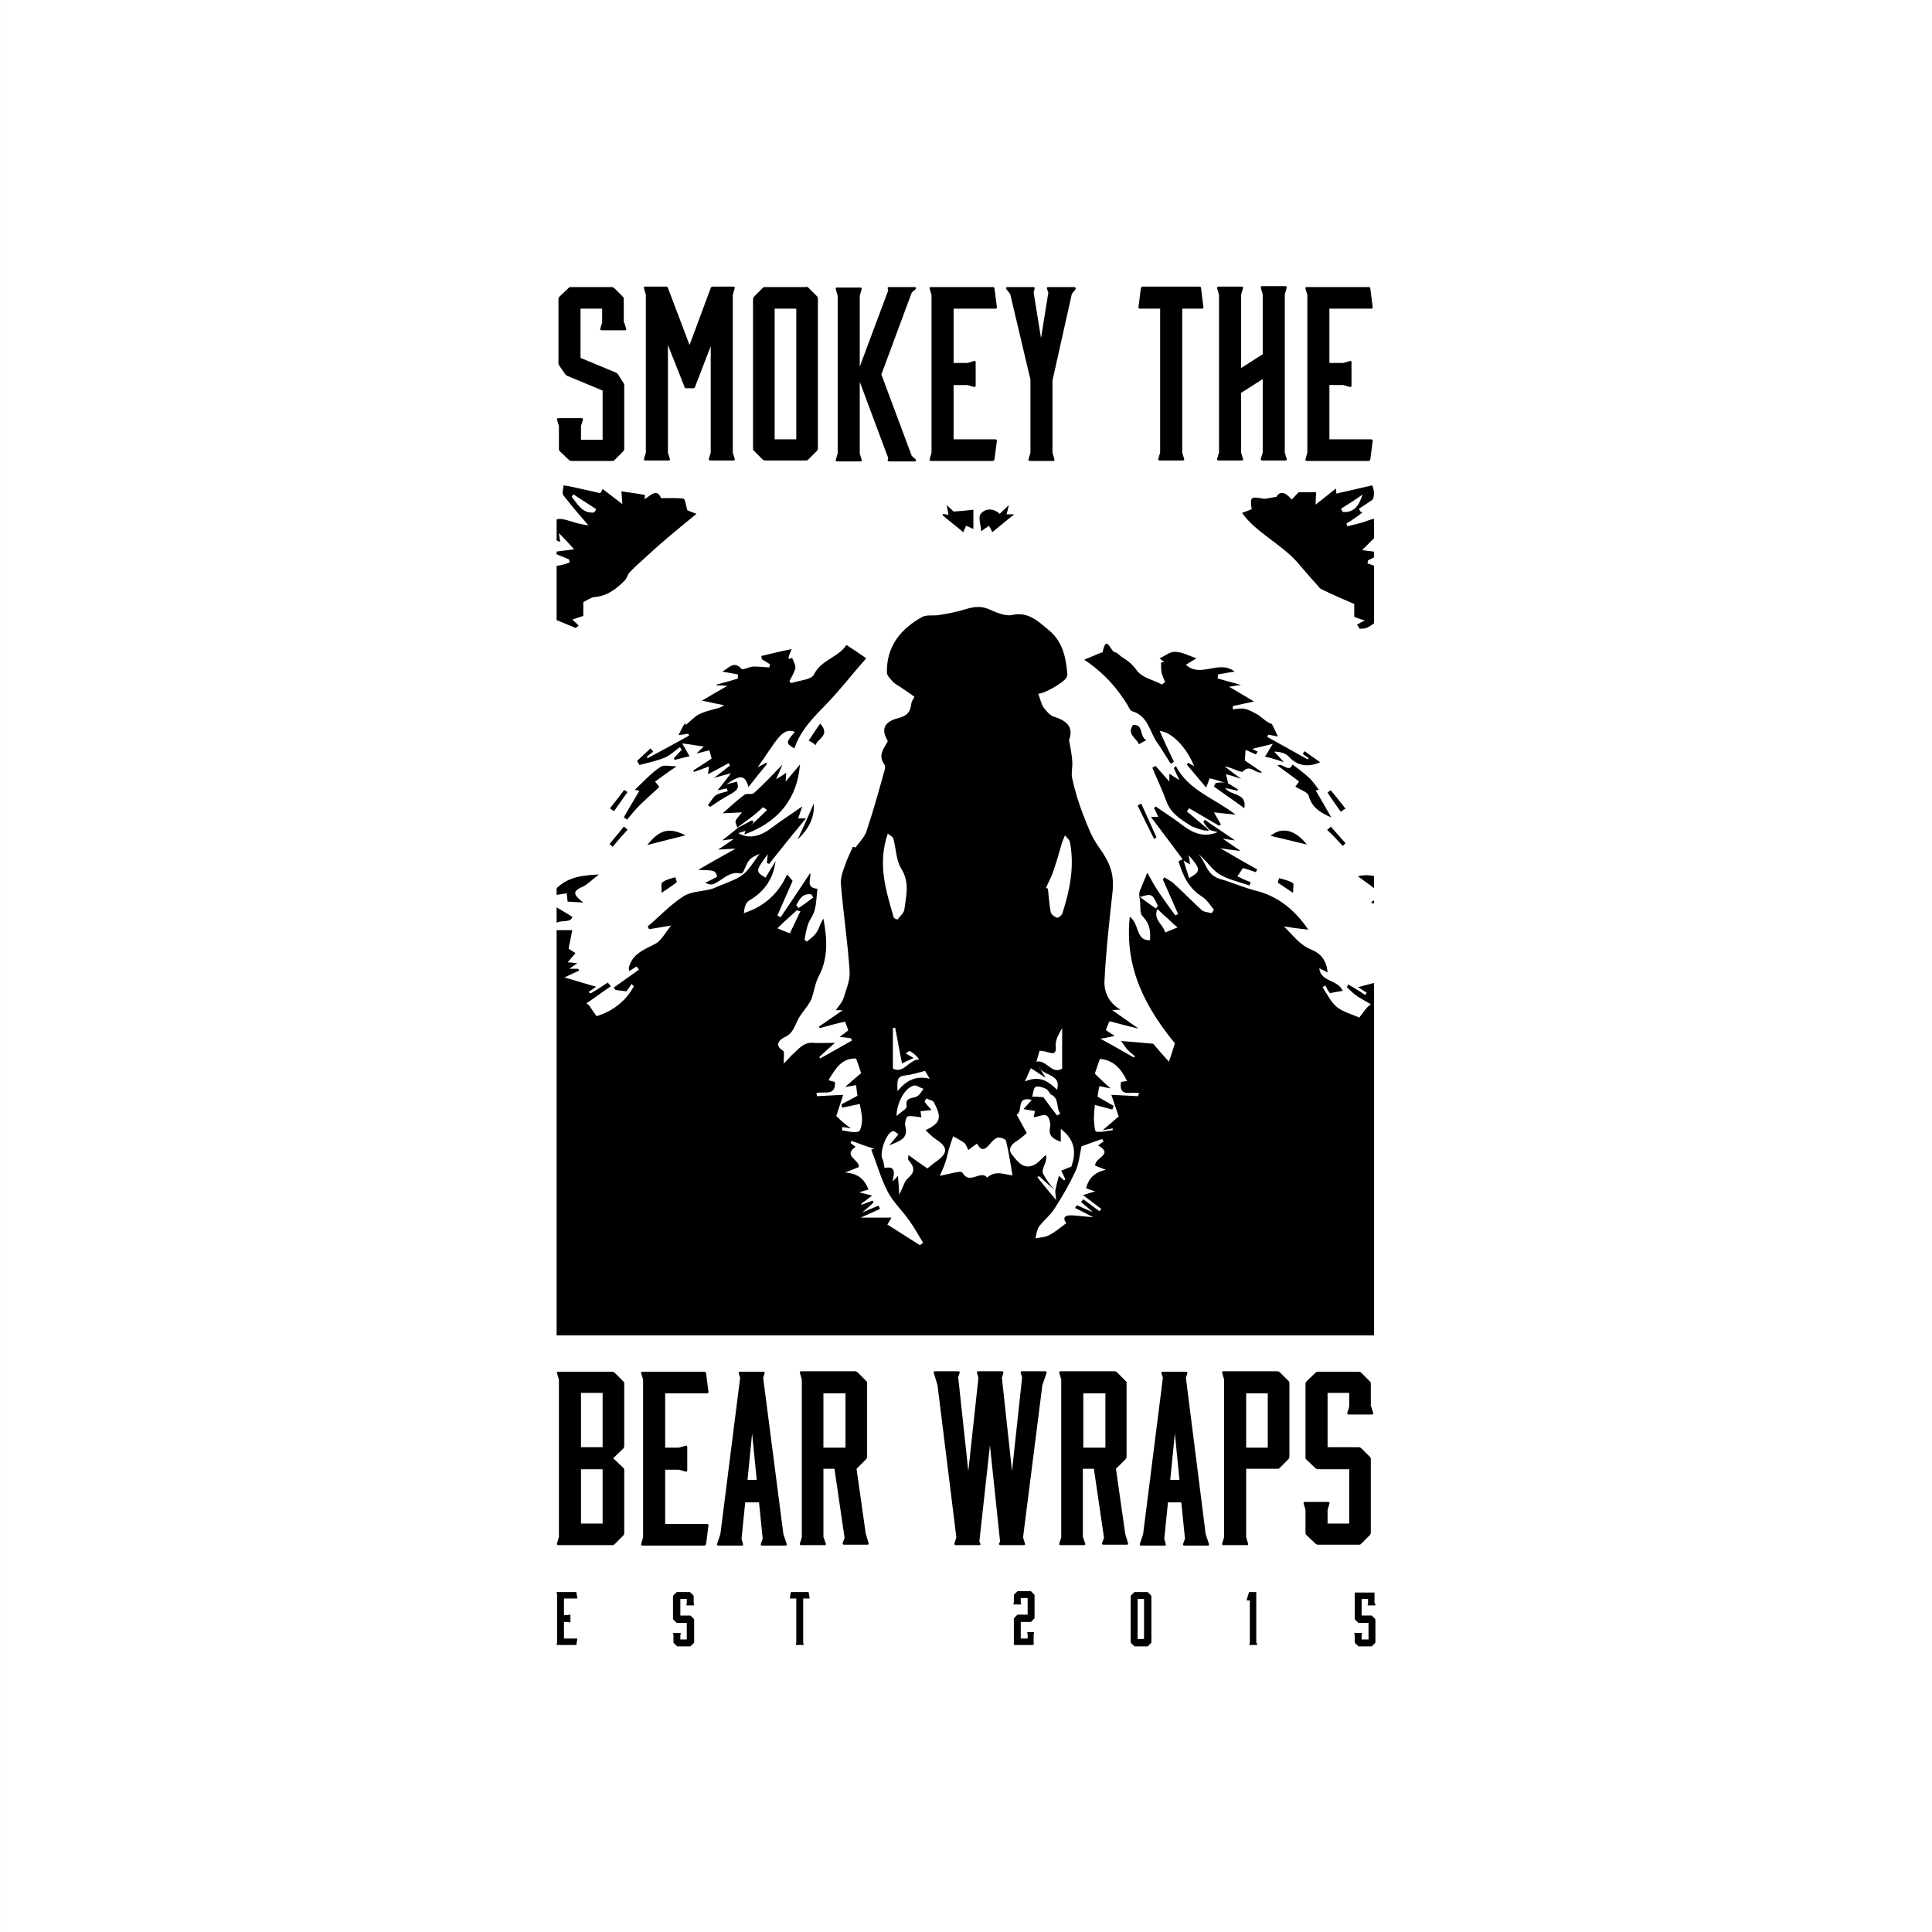 <?xml version="1.0" encoding="utf-8"?>
<!-- Generator: Adobe Illustrator 18.0.0, SVG Export Plug-In . SVG Version: 6.00 Build 0)  -->
<!DOCTYPE svg PUBLIC "-//W3C//DTD SVG 1.1//EN" "http://www.w3.org/Graphics/SVG/1.1/DTD/svg11.dtd">
<svg version="1.1" xmlns="http://www.w3.org/2000/svg" xmlns:xlink="http://www.w3.org/1999/xlink" x="0px" y="0px"
	 viewBox="0 0 420 420" enable-background="new 0 0 420 420" xml:space="preserve">
<rect x="0" y="0" width="420" height="420" fill="#808080" stroke="none"/>
<symbol  id="STBW" viewBox="-210 -210 420 420">
	<polygon fill="#FFFFFF" points="210,-210 -210,-210 -210,210 210,210 	"/>
	<g>
		<g>
			<defs>
				<path id="SVGID_1_" d="M-89,123.7H88.7v-204H-89V123.7z"/>
			</defs>
			<clipPath id="SVGID_2_">
				<use xlink:href="#SVGID_1_"  overflow="visible"/>
			</clipPath>
			<g id="lL5ogL_2_" clip-path="url(#SVGID_2_)">
				<g>
					<path fill="#FFFFFF" d="M57.1,39.6c-0.2,0.7-0.4,1.5-0.5,2.2c0.8-0.2,1.7-0.5,3.3-1c-1.5,1.2-2.6,1.9-3.6,2.7
						c1.6-0.1,3.6-1.4,4-1.1c1.6,1.7,2.6-0.6,4.2-0.2c-1.5,1-2.8,1.9-3.8,2.6c0.1,1,0.2,1.7,0.2,2.3c0.5-0.3,1.4-0.6,2.2-1
						c0.1,0.2,0.3,0.4,0.4,0.6c-0.5,0.2-0.9,0.4-1.2,0.6c1.5,0.4,2.9,0.7,4.5,1.1c-0.5-0.9-1-1.7-1.7-2.8c1-0.2,2.2-0.5,3.9-0.9
						c-1,1.1-1.6,1.7-2.1,2.3c1.2,0,2.4-0.3,3.1-1c1.7-1.9,3.9-2.5,6.9-1.3c-1.3,0.9-2.3,1.7-3.4,2.4c-0.1-0.2-0.3-0.4-0.4-0.6
						c0.4-0.3,0.9-0.6,1.3-0.9c-0.1-0.1-0.1-0.2-0.2-0.3c-2.9,1.6-5.9,3.3-8.8,4.9c0.1,0.2,0.1,0.3,0.2,0.5c0.6-0.1,1.1-0.2,2.1-0.4
						c-0.5,1.1-0.9,1.9-1.3,2.7c-1.2,0.4-2,1.3-3,2c-0.9,0.6-1.9,1.1-2.9,1.3c-0.8,0.2-1.7-0.1-2.6-0.1c0,0.2,0,0.5,0,0.7
						c1.4,0.3,2.7,0.6,4.6,1c-2,1.1-3.4,2-5.4,3.2c1.1,0.2,1.7,0.2,2.6,0.4c-2,0.5-3.5,1-5.1,1.4c0,0.3,0.1,0.6,0.1,0.9
						c1.1,0.2,2.3,0.3,3.6,0.6c-3.4,2.7-7.4-1.5-10.6,1.5c0.6,0.4,1.2,0.7,2.3,1.4c-1.9,0.6-3.3,1.4-4.6,1.4c-1.1,0-2.1-0.9-3.4-1.4
						c0.4-0.3,0.7-0.5,1-0.8c-0.2,0-0.5-0.1-0.7-0.1c0-0.7,0-1.5,0.1-2.2c0.2-0.7,0.5-1.4,0.8-2.1c-0.2-0.2-0.5-0.4-0.7-0.5
						c-1.9,1-4.4,1.6-5.5,3.1c-1,1.4-2.1,2.2-3.4,3c-0.4,0.3-0.9,0.9-1.3,0.9c-0.9,0-1.9,4.1-2.7,0c0-0.1-0.3-0.1-0.4-0.1
						c-1.1-0.5-2.2-0.9-3.6-1.5c4.4-2.9,7.2-6.2,9.5-10c0.3-0.4,0.5-1.1,0.9-1.2c3.4-1.1,3.7-4.6,5.5-6.9c1.1-1.4,2-3,2.9-4.5
						c0.2,0.1,0.4,0.3,0.7,0.4c-1,2.2-2,4.5-3.1,6.7c2.6-0.2,6-3.7,7.5-7.7c-0.5,0.3-0.9,0.6-1.3,0.8c-0.1-0.1-0.2-0.2-0.3-0.4
						c1.4-1.6,2.8-3.3,4.2-5c0.3,0.9,0.7,2,0.8,2c1.1-0.2,2.1-0.6,3.1-0.9c-0.6,0-1.1,0-1.7,0c-0.1-0.3-0.3-0.6-0.4-0.8
						c2.1-1.5,4.3-3.1,6.6-4.7c0.6,3.3-2.8,2.5-4.2,4.4c1.2-0.3,2-0.4,2.7-0.6c0,0.1,0.1,0.2,0.1,0.3C58.4,38.8,57.8,39.2,57.1,39.6
						z M-47.9,29.5c-0.1-0.3-0.2-0.5-0.4-0.9c9.7,3.4,11.7,10.3,12.1,15.2c-1.1-1.3-2.1-2.5-3.1-3.7c0,0.5,0.1,1.1,0.1,1.9
						c-0.7-0.5-1.2-0.8-2.2-1.4c0.6,1.3,0.9,2,1.4,3.2c-2.3-2.3-4.2-4.3-6.2-6.2c-0.4-0.4-1.6,0-2.1-0.4c-1.5-1.1-2.8-2.4-4.7-4
						c1.6,0.1,2.8,0.1,4.2,0.2c-0.6-0.8-1.2-1.3-1.4-1.9c-0.1-0.4,0.2-1,0.4-1.5c-1.2-1-2.4-2-3.5-2.8c0.5,0.1,1.3,0.2,2.5,0.3
						c-1.2-0.8-2-1.4-3.4-2.3c1.7,0.1,2.8,0.2,3.8,0.2c-2.7-1.5-5.4-3-8.1-4.6c3.7-0.1,3.7-0.1,4.1-1.5c-0.9-0.5-1.8-0.9-2.6-1.3
						c0.8-0.4,1.5-0.5,2-0.2c1.9,0.9,3.3,2.8,5.8,2.2c0.1,0,0.4,0.2,0.5,0.4c1.2,2.8,1.2,2.8,3.5,3.9c-3.3-4.8-3.3-4.8-8.3-6.8
						c-0.8-0.3-1.5-0.7-2.3-0.9c-2-0.5-4.4-0.5-6-1.6c-2.8-1.8-5.1-4.3-7.7-6.5c0.1-0.2,0.2-0.4,0.3-0.6c1.6,0.3,3.2,0.5,4.8,0.8
						c-1.2-1.4-2.1-3.3-3.5-4c-2.5-1.3-5-2.2-5.7-5.2c0-0.2,0-0.4,0.1-0.7c0.6,0.4,1.1,0.7,1.6,1c0.2-0.2,0.3-0.5,0.5-0.7
						c-1.8-1.3-3.7-2.6-5.5-3.9c0.1-0.2,0.3-0.3,0.4-0.5c0.9-0.1,1.7-0.2,2.4-0.3c0.4,0.6,0.8,1.1,1.1,1.6c0.2-0.2,0.3-0.3,0.5-0.5
						c-1.8-3.3-4.6-5.4-8.1-6.5c-0.6,0.8-1.1,1.5-1.6,2.3c-0.2,0.2-0.4,0.3-0.6,0.5c1.8,1.2,3.5,2.5,5.3,3.7
						c-0.2,0.3-0.5,0.6-0.7,0.8c-1.2-0.8-2.4-1.6-3.6-2.3C-81.8-6-81.9-5.8-82-5.6c0.6,0.4,1.2,0.8,1.6,1.1c-2.2,0.6-4.3,1.3-6.9,2
						c1.4,0.7,2.3,1.1,3.2,1.5c-0.1,0.1-0.1,0.3-0.2,0.4c-0.5,0-1,0-1.9,0c0.6,0.5,1,0.7,1.7,1.2c-1,0.1-1.5,0.2-2.1,0.2
						c0.6,0.7,1.1,1.3,1.7,2c-0.8,0.5-1.4,0.9-1.5,1c0.3,1.4,0.5,2.5,0.8,4c-1.3,0-2.4,0-3.8,0c-0.7,3.1,3.5,1,3.8,2.9
						c-1.3,0.8-2.6,1.6-3.8,2.3c-1-1.5-2.3-3.3-3.5-4.9c0.3,0,1,0,1.7,0.1c0-0.1,0-0.2,0.1-0.4c-1-0.4-1.9-0.8-2.9-1.3
						c-0.1,0.5-0.2,0.9-0.4,1.5c-0.7-0.8-1.3-1.3-1.8-1.9C-97,5.2-97.4,4-98.2,3c-1.1-1.3-3.6-1.9-2.1-4.5c0.1-0.2-0.5-1-0.8-1.4
						c-0.6-0.7-1.3-1.3-2.1-2.1c1.8,0.1,3.4,0.2,5,0.2c-0.3-1.7-3.5-2.8-1.8-5.8c0.6,1,1.2,1.9,1.8,3c0.2-1.6-0.1-3.1,0.6-4
						c0.6-0.8,1.1-1.1,0.8-2.3c-0.2-0.6,0.1-1.6,0.6-1.9c2.6-1.8,1.9-4.2,1.3-6.6c2-1,2-1.3-0.4-3.1c0.9-1.4,0.9-1.4-2.6-5.4
						c-0.3,0.2-0.6,0.5-1.2,1c0-1.7,0-3,0-4.8c1.2,1.1,2.2,1.9,3,2.7c0.5-0.8,1-1.6,1.6-2.5c-0.2-0.3-0.5-0.7-1.2-1.8
						c1,0.5,1.4,0.8,1.7,1c0.2-0.1,0.4-0.2,0.6-0.3c-0.5-1.3-1-2.7-1.6-4c-1.2-2.3-1.2-6,0.8-7.5c2.8-2.2,3.1-7.1,7.8-7
						c0.1,0,0.1-0.3,0.2-0.4c2.5-2.3,4.8-4.8,7.6-6.7c8.4-6.1,18.1-9.6,27.5-13.7c10.5-4.6,22-5.1,33.3-5.2
						c17.3-0.3,34.7-0.2,52-0.1c10.9,0,21.7,0.4,32,4.4c6.8,2.7,13.4,5.9,20.2,8.6c2.7,1.1,5,2.6,6.8,4.9c2,2.6,4.4,4.9,6.6,7.3
						c0.1,0.2,0.2,0.4,0.4,0.7c-0.7,0.3-1.3,0.6-2,0.9c-0.2-0.5-0.3-1.1-0.6-1.2c-1-0.5-2.5-1.6-3.1-1.2c-1.2,0.7-1.1,2.1-0.1,3.3
						c1.3,1.7,2.5,3.5,3.9,5.1c1.9,2,2.3,5.6,0.9,8c-0.7,1.2-0.9,2.7-1.6,4.6c1.1-0.6,1.5-0.8,1.8-1c0.1,0.1,0.2,0.2,0.2,0.3
						c-0.4,0.5-0.7,0.9-0.9,1.2c0.7,0.9,1.2,1.7,1.8,2.5c0.9-0.8,1.8-1.7,2.9-2.7c0,1.8,0,3.1,0,4c-0.8,0.1-1.5,0.1-1.6,0.3
						c-0.6,1.6-3.8,2.2-2.2,4.9c-2.3,1.6-2.4,2-0.5,3.1c-0.1,1.5-0.8,3.3-0.2,4.4c0.9,1.6,1.8,2.9,2.3,4.8c0.4,1.7,2,3.1,1.5,5.2
						c0.7-0.9,1.4-1.9,2-2.8c0.2,0.2,0.5,0.3,0.7,0.5c-0.9,2-1.8,4-2.5,5.4c1.4,0,2.9,0,4.7,0c-0.9,0.8-1.7,1.4-2.2,2.1
						c-0.4,0.5-0.7,1.3-0.5,1.8c0.4,1.2,0.3,1.9-0.9,2.8c-1.4,1.1-3.7,1.8-3.4,4.4c0.1,0.6-0.7,1.3-1.1,2c-0.2-0.2-0.4-0.4-0.6-0.6
						C99.3,7.4,99.2,7,99,6.6c-1,0.5-1.9,0.9-3.5,1.6c1.4,0,2.1,0,2.2,0c-1.1,1.7-2.4,3.5-3.4,4.9c-1.3-0.8-2.5-1.6-4.4-2.8
						c1.6-0.2,2.6,0,3.4-0.4c0.6-0.3,0.9-1.3,1.4-2c-1.6,0-2.7,0-4.1,0c0.4-1.7,0.7-2.8,1-4.1c-0.2-0.1-0.8-0.3-1.7-0.6
						c0.6-0.9,1.1-1.7,1.7-2.4c-0.5-0.1-1.1-0.1-1.8-0.2c0.5-0.5,0.8-0.8,1.3-1.4c-0.8,0.1-1.3,0.1-1.8,0.1
						c-0.1-0.2-0.1-0.4-0.2-0.6c0.9-0.4,1.8-0.8,3.4-1.4c-2.8-0.7-5-1.3-7.3-1.9c0.7-0.4,1.3-0.8,1.9-1.2c-0.1-0.2-0.2-0.3-0.3-0.5
						c-1.2,0.8-2.5,1.6-3.7,2.3c-0.1-0.2-0.2-0.4-0.3-0.6c0.7-0.7,1.4-1.4,2.3-2c0.9-0.6,1.9-1.1,2.9-1.7c-0.3-0.3-0.6-0.5-0.9-0.8
						c-0.5-0.7-1.1-1.4-1.6-2.1c-1.6,0.7-3.5,1.2-4.9,2.3c-1.3,1.1-2.1,2.8-3.1,4.3c0.2,0.1,0.4,0.2,0.6,0.4c0.3-0.6,0.6-1.2,1-1.7
						c0.9,0.2,1.7,0.3,2.8,0.5c-1.1,2.5-4.8,1.9-5.1,4.9c0.7-0.3,1.2-0.6,1.8-0.9C78.4,1.3,77,2.8,75,3.6c-2.5,1-3.9,3.1-5.9,5
						c1.9-0.3,3.5-0.5,5.3-0.7c-3,4.5-6.9,7.4-11.5,8.5c-2.7,0.7-5.1,1.8-7.6,2.5c-3.2,0.9-3.1,3.9-4.9,5.5c1.8-1.3,2.9-3.3,4.6-4.4
						c1.9-1.2,4.4-1.7,6.6-2.5c0.1,0.2,0.2,0.4,0.3,0.7C60.9,18.6,60,19,59,19.5c0.4,0.6,0.8,1.2,1.2,1.8c1.1-0.3,1.9-0.6,2.8-0.9
						c0.1,0.2,0.2,0.4,0.3,0.6c-2.7,1.5-5.3,3-8,4.6c1.3-0.2,2.6-0.4,4.4-0.6c-1.4,1-2.5,1.7-3.9,2.7c1.2-0.2,1.9-0.3,2.7-0.4
						c-2.3,1.6-4.5,3-6.6,4.5c-0.1-0.2-0.2-0.3-0.3-0.5c0.3-0.4,0.5-0.8,0.8-1.1c-1.5,1.2-2.9,2.5-4.4,3.7c0.2,0.2,0.3,0.5,0.5,0.7
						c2.2-1.3,4.3-2.5,6.5-3.8c0.1,0.1,0.2,0.2,0.4,0.3c-0.4,0.8-0.9,1.6-1.5,2.6c1.7-0.2,3.1-0.3,4.7-0.5
						c-4.5,3.7-10.2,5.3-13,10.6c-0.1-0.2-0.3-0.3-0.4-0.5c0.3-0.7,0.6-1.4,1.2-2.6c-1,0.7-1.5,1-2.2,1.4c0-0.8,0-1.3,0-1.7
						c-1,1.1-2,2.3-3,3.4c-0.2-0.1-0.5-0.3-0.7-0.4c1-2.5,2.2-4.9,3.1-7.4c1-2.6,3.3-3.9,5.4-5.3c0.6-0.3,1.4-0.6,2.3-0.8
						c0.5-0.1,1-0.1,1.5-0.2c0.6-0.2,1.2-0.3,1.8-0.5c-2.9-1.2-5.2-0.3-7.5,1.4c-1.9,1.5-4,2.8-6,4.2c-0.1-0.1-0.2-0.3-0.3-0.4
						c0.3-0.6,0.6-1.2,0.9-1.9c-0.6,0-1,0-1.6,0c2.4-3.2,4.7-6.2,7-9.2l0.1,0.1c-0.3-0.1-0.7-0.3-1-0.4c0.9-3.1,2.2-5.9,5.1-7.7
						c1.1-0.7,1.8-1.9,2.6-2.9c-0.2-0.2-0.3-0.5-0.5-0.7c-0.7,0.2-1.6,0.2-2.1,0.6c-2.1,1.9-4.1,4-6.2,5.9c-0.6,0.5-1.4,0.9-2,1.3
						c-0.1-0.2-0.2-0.4-0.3-0.5c1.1-2.5,2.2-5,3.3-7.5c-0.2-0.1-0.4-0.2-0.6-0.3c-1.2,1.6-2.4,3.3-3.5,4.9c-1,1.5-1.9,3.1-2.6,4.4
						c-0.4-1.1-1-2.4-1.5-3.7c-0.4-0.6-0.2-1.5-0.1-2.3c0.2-1.2-0.1-2.9,0.6-3.5C40.1,9,40.1,7.4,40,5.6c-3.2-0.1-2.2,3.5-4.4,5.1
						c-1.2-11.3,3.6-19.9,9.8-27.5c-0.4-1.4-0.8-2.6-1.3-4c-1.1,1.2-2.2,2.5-3.4,3.9c-2.1,0.2-4.5,0.4-7,0.6c0.6-0.8,1-1.4,1.4-1.9
						c0.5-0.5,1-0.9,1.6-1.4c-0.1-0.1-0.1-0.2-0.2-0.3c-2.3,1.3-4.5,2.6-7.3,4.1c1.4,0.2,2.1,0.4,3.1,0.6c-0.8,0.6-1.4,0.9-1.9,1.3
						c0.3,0.7,0.5,1.3,0.8,1.9c1.9-0.5,3.7-1,6.3-1.6c-2.2,1.5-3.8,2.7-5.7,4c0.8,0.1,1.2,0.1,1.8,0.1C31-8,30-5.6,30.1-3.3
						c0.3,6.3,1,12.6,1.7,18.9c0.5,4.3-0.3,6.6-3.1,10.5c-1.4,2-2.3,4.4-3.2,6.7c-1,2.6-1.8,5.2-2.4,7.9c-0.3,1.2,0.1,2.5,0,3.8
						c-0.1,1.5-0.4,3-0.7,4.6c0.9,2.5,0,4.1-3.3,5.1c-0.9,0.3-1.7,1.3-2.3,2.1c-0.5,0.8-0.7,1.9-1.1,2.9c1.2-0.1,5.7,2.5,6.2,3.6
						c0.1,0.3,0.2,0.6,0.1,0.9c-0.3,3.6-1.1,7-4.1,9.4c-2.3,1.9-4.4,4-7.9,3.2c-1.6-0.3-3.5,0.6-5.1,1.3c-1.7,0.7-3.2,0.5-4.9,0
						c-1.9-0.6-3.9-1-5.9-1.3c-1.2-0.2-2.6,0.1-3.6-0.4c-4.7-2.6-7.8-6.4-7.7-12.1c0-0.7,0.8-1.4,1.3-2c0.5-0.5,1.1-0.8,1.7-1.2
						c1-0.7,2-1.3,3-2.1c-0.1-0.2-0.6-0.8-0.7-1.5c-0.2-1.8-0.9-2.6-2.8-3.1c-3.2-0.8-3.8-2.5-2.3-5c-0.8-1.6-2.2-3-0.8-5
						c0.3-0.4,0.2-1.2,0-1.7c-1.2-4.3-2.4-8.6-3.8-12.8c-0.4-1.3-1.5-2.4-2.4-3.6c-0.1-0.1-0.6,0.2-0.6,0.1
						c-0.6-1.4-1.2-2.5-1.6-3.7c-0.5-1.4-1.1-2.9-1-4.3c0.5-6.4,1.5-12.7,1.9-19.1c0.1-1.9-0.7-3.8-1.3-5.7c-0.3-1-1.1-1.8-1.7-2.7
						c0.2,0,0.6,0,1.5,0c-2-1.4-3.6-2.5-5.2-3.6c0.1-0.1,0.1-0.2,0.2-0.3c1.8,0.5,3.6,1,5.5,1.4c0.3-0.7,0.5-1.3,0.7-1.9
						c-0.6-0.5-1.2-0.9-1.9-1.4c1-0.1,1.8-0.2,2.5-0.3c0.1-0.2,0.1-0.3,0.2-0.5c-2.3-1.3-4.6-2.6-6.9-3.9c-0.1,0.1-0.1,0.2-0.2,0.3
						c1,1,2.1,1.9,3.4,3.1c-1.9,0-3.3-0.1-4.7,0c-2.2,0.2-3.3-1.5-4.7-2.7c-0.5-0.5-1-1.1-1.7-1.8c-0.1,1.4,0.2,2.6-0.2,2.8
						c-2.1,1.3-0.5,2.5,0.3,2.9c1.9,0.8,2.2,2.4,3,3.9c0.5,1,1.3,1.9,2,2.9c0.4,0.6,0.8,1.2,1,1.8c0.5,1.5,0.7,3.2,1.5,4.7
						c2.1,4,1.8,8.2,1,12.5c-0.7-1-0.9-2.1-1.5-3c-0.5-0.8-1.4-1.4-2.1-2c-0.2,0.1-0.3,0.3-0.5,0.4c0.2,1.2,0.4,2.4,0.8,3.5
						c0.4,1,1.2,2,1.4,3c0.4,1.5,0.4,3,0.6,4.6c-2.8,0.2-1.2,2.4-1.6,3.4c-2-3.1-4.2-6.3-6.4-9.6c-0.2,0.1-0.5,0.3-0.7,0.4
						c1.1,2.5,2.2,5,3.3,7.5c-0.4,0.5-0.8,1-1.2,1.4c-1.9-4.2-5-7-9.4-8.4c0.1,1.1,0.4,2.3,1.1,2.7c3.3,1.9,5.3,4.7,5.8,8.6
						c-0.7-1.2-1.5-2.4-2.2-3.6c-2.2,1.4-2.2,1.4,0.5,5.1c-0.1-0.8-0.1-1.3-0.2-1.9c0.2-0.1,0.3-0.1,0.5-0.2c2.6,3.3,5.2,6.5,8,9.9
						c-0.8,0-1.2,0-1.7,0c0.3,0.8,0.5,1.4,0.9,2.6c-2.7-1.9-4.9-3.3-7-4.9c-2.3-1.7-4.8-2.2-6.9-0.9C-49.1,29.1-48.5,29.3-47.9,29.5
						z M-57.4,57.7c1.8-0.4,3.2-0.8,4.6-1.1c-0.8-0.6-1.6-0.7-2.3-0.9c-1.1-0.3-2.2-0.5-3.2-1.1c-1-0.6-1.9-1.5-2.8-2.3
						c-0.1,0.1-0.1,0.2-0.2,0.4c-0.4-0.8-0.8-1.6-1.4-2.6c1,0.1,1.5,0.2,2.1,0.3c0.1-0.1,0.1-0.3,0.2-0.4c-3-1.6-6-3.2-9-4.9
						c-0.1,0.1-0.1,0.2-0.2,0.3c0.5,0.4,0.9,0.7,1.4,1.1c-0.2,0.2-0.4,0.4-0.6,0.7c-1-0.9-1.9-1.8-2.9-2.7c0.2-0.3,0.3-0.6,0.5-0.9
						c1.8,0.5,3.7,0.9,5.5,1.6c1.2,0.5,2.2,1.5,3.3,2.3c0.1-0.2,0.3-0.4,0.4-0.6c-0.6-0.6-1.1-1.2-1.7-1.8c0.1-0.1,0.2-0.3,0.2-0.4
						c1.1,0.3,2.3,0.6,3.2,0.8c-0.7,1.1-1.1,1.9-1.6,2.8c1.7-0.3,3.3-0.5,4.7-0.7c-0.2-0.2-0.7-0.6-1.6-1.5c1.3,0.4,2.1,0.5,2.8,0.7
						c0.2-0.7,0.3-1.3,0.5-1.8c-1.4-0.9-2.7-1.7-4-2.6c0.1-0.1,0.1-0.2,0.2-0.3c1,0.4,2,0.8,3.2,1.2c-0.1-0.8-0.2-1.3-0.2-1.7
						c1.6,0.9,3.1,1.6,4.5,2.4c0.1-0.2,0.2-0.3,0.3-0.5c-1-0.8-2.1-1.6-3.5-2.7c1.5,0.4,2.5,0.7,3.7,1c-1-1.3-1.9-2.5-2.9-3.7
						c0.7,0.1,1.4,0.3,2,0.4c0.1-0.2,0.1-0.4,0.2-0.6c-0.9-0.3-1.8-0.4-2.6-0.9c-0.7-0.5-1.2-1.4-1.7-2.1c0.2-0.1,0.4-0.3,0.5-0.4
						c1.2,0.8,2.4,1.6,3.6,2.3c2.3,1.3,2.6,1.7,2.2,3.2c-0.6-0.1-1.1-0.3-2.3-0.6c3.1,2.2,4.1,2,4.8-0.6c1.5,1.8,2.8,3.5,4.1,5.1
						c-0.1,0.1-0.2,0.2-0.3,0.2c-0.5-0.3-1-0.5-1.8-1c4.2,5.8,5.3,8.7,8.1,7.7c-2-2.3-2.1-2.5-0.1-3.6c1.3,4,4.2,6.8,7,9.7
						c2.9,3.1,5.6,6.4,8.6,9.9c-1,0.7-2.6,1.8-4.3,2.9c-1.8-2.7-5.5-3.3-7.1-6.5c-0.6-1.1-3.2-1.3-4.9-1.8c-0.1,0.1-0.3,0.3-0.4,0.4
						c0.4,1,1.1,1.9,1.3,2.9c0.1,0.6-0.4,1.4-0.7,2.2c-1.4-0.7-0.7,0.4-0.1,1.9c-2.5-0.6-4.5-1.1-6.6-1.5c0-0.2,0.1-0.5,0.1-0.7
						c0.6-0.4,1.2-0.7,1.8-1.1c-0.1-0.2-0.1-0.4-0.2-0.7c-1.2,0.1-2.3,0.3-3.5,0.2c-0.9,0-2.2-0.8-2.5-0.5c-1.7,1.9-2.8,0.1-4.2-0.6
						c1.1-0.2,2.3-0.4,3.4-0.6c0-0.3,0-0.6,0-0.9c-1.5-0.4-3.1-0.8-4.6-1.3c0-0.1,0-0.2,0-0.2c0.5,0,1.1-0.1,2.3-0.1
						C-54,59.7-55.5,58.8-57.4,57.7z M63.9,98.5c3.2-4.5,8.3-6.6,11.8-10.5c1.4-1.5,2.7-3.2,4.1-4.7c0.4-0.4,0.7-1,1.2-1.2
						c2.4-1.1,4.8-2.1,7.1-3.2c0-0.9,0-1.9,0-2.8c0.8-0.3,1.6-0.6,2.3-0.8c-0.6-0.4-1.2-0.6-1.7-0.9c0.2-0.3,0.4-0.6,0.6-0.9
						c0.6,0.1,1.2,0.1,1.7,0.3c1.5,0.8,2.8,2.2,4.3,2.3c2.2,0.1,2.3,1.1,2.4,2.8c-1.1,0-2.1,0-3.1,0c0.1,0.9,0.1,1.7,0.2,2.4
						c0.1,0.9,0.4,1.7,0.6,2.5c0.4,2-0.4,3-2.4,3.3c-0.7,0.1-1.4,0.4-2,0.6c0,0.2,0.1,0.4,0.1,0.7c0.9,0.4,1.8,0.8,2.6,1.2
						c0,0.2,0,0.4,0,0.5c-1.3,0.2-2.6,0.3-3.9,0.5c1.1,1.1,2.1,2.2,3.2,3.2c0.1-0.1,0.2-0.2,0.3-0.3c-0.1-0.4-0.2-0.7-0.3-1.1
						c0.1-0.1,0.3-0.2,0.4-0.2c0.7,1,1.4,1.9,2.1,2.9c-1.3,2.5-2.3,2.8-5.1,1.7c-1.2-0.5-2.5-0.7-3.8-1c-0.1,0.2-0.1,0.4-0.2,0.6
						c5.3,3.3,6.9,5.5,5.6,8.3c-2.6-0.6-5.2-1.2-7.8-1.8c0,0.2-0.1,0.6-0.1,1.1c-1.5-1.2-2.9-2.3-4.4-3.5c0,0.9,0.1,1.8,0.1,2.7
						c-1.3,0-2.4,0-3.8,0c-0.4-0.4-0.9-0.9-1.5-1.6c-1.4,1.6-2.6,1.8-3.3,0.6c-1.4-0.2-2.2-0.6-2.9-0.4c-2.7,0.5-2.9,0.4-2.5-2.3
						C65.3,99.1,64.7,98.8,63.9,98.5z M-79,103.7c-0.2-0.4-0.3-0.9-0.4-0.9c-2.1,0.4-4.2,0.9-6.2,1.4c-0.6,0.1-1.1,0.2-1.7,0.3
						c0-0.8-0.3-1.7,0-2.2c1.7-2.2,3.5-4.3,5.4-6.5c-0.8,0.2-1.8,0.4-2.9,0.6c-1.1,0.3-2.3,0.8-3.4,0.8c-0.6,0-1.8-0.8-1.8-1.3
						c0-1,0.5-2.1,0.9-3.1c0.1-0.3,0.6-0.3,1.1-0.6c-0.1,0.6-0.2,1-0.3,1.9c1.4-1.5,2.4-2.5,3.3-3.5c-1.2-0.1-2.5-0.3-3.8-0.5
						c0-0.2,0-0.4,0-0.6c0.9-0.4,1.8-0.7,2.7-1.1c0-0.2,0-0.4,0.1-0.7c-0.7-0.2-1.4-0.5-2.1-0.6c-2.1-0.3-2.7-1.2-2.3-3.2
						c0.3-1.7,0.6-3.3,0.8-5.1c-1.1,0-2.1,0-3.1,0c-0.1-1.6,0.1-2.7,2.1-2.6c0.6,0,1.2-0.7,1.8-1c1.3-0.6,2.7-1.2,4.1-1.7
						c0.1,0,0.3,0.2,0.7,0.5c-0.5,0.5-0.9,0.9-1.4,1.3c0.9,0.3,1.7,0.6,2.4,0.8c0,1.1,0,2,0,3c0.8,0.4,1.6,1,2.4,1.1
						c2.8,0.3,4.7,1.8,6.6,3.6c0.5,0.5,0.6,1.3,1.1,1.8c1.2,1.2,2.4,2.3,3.6,3.4c1.5,1.3,3,2.7,4.5,4c2,1.7,4.1,3.4,6.4,5.3
						c-1.1,0.5-1.8,0.7-2,0.8c-0.4,1.2-0.5,2.5-0.8,2.5c-1.5,0.2-3.1,0.1-4.9,0.1c-0.8,2.3-2.2,0.5-3.6-0.2c0,0.3,0.1,0.6,0.1,0.9
						c-1.6,0.2-3.3,0.5-5.1,0.8c0.1-1.1,0.2-2,0.2-2.8C-76.2,101.6-77.6,102.7-79,103.7z M-67.6,40.1c1.6,1.2,3.1,2.3,4.5,3.4
						c-1.4,0-2.8,0.4-3.5-0.1c-2-1.5-3.7-3.3-5.6-5c0.4-0.1,0.9-0.2,1-0.2c-1.1-1.9-2.2-3.9-3.4-5.8c0.2-0.2,0.5-0.4,0.7-0.5
						c0.9,1.1,1.8,2.2,2.8,3.2c1.3,1.3,2.6,2.4,3.9,3.6c0.1,0.1,0.2,0.2,0.3,0.4C-67,39.3-67.3,39.7-67.6,40.1z M76.7,38.3
						c-0.7,1-1.3,2-2.1,2.7c-1.1,1-2.3,1.9-3.5,2.8c-0.9-1.9-2,0.4-3.3-0.2c1.7-1.3,3.1-2.3,4.7-3.5c-0.3-0.4-0.6-0.8-0.8-1.1
						c1.1-0.7,2.7-1.2,2.9-2c0.6-2.6,2.6-3.7,4.9-4.7c-1.1,2-2.3,3.9-3.4,5.9C76.2,38.2,76.7,38.3,76.7,38.3z M-79.8,19.9
						c-4.4-0.2-7.9-0.7-10.5-4.6c1.4,0.2,2.4,0.3,3.5,0.5c0.1-0.7,0.2-1.3,0.2-1.8c1.2-0.1,2.2-0.1,3.4-0.2
						c-1.6,1.3-2.9,2.3-0.2,3.4C-82.2,17.7-81.3,18.7-79.8,19.9z M90.6,15.5c-1.3-0.8-1.9-1.2-2.5-1.6c0.1-0.1,0.1-0.2,0.2-0.3
						c1.1,0.1,2.1,0.2,3.2,0.4c0.1,0.6,0.1,1.2,0.2,1.7c1.1-0.1,2.1-0.2,3.3-0.4c-2.2,3.4-6.6,5.1-9.8,4.2
						C86.9,18.2,88.6,17,90.6,15.5z M5.7,94.3c1.6,1.3,3,2.5,4.8,4c-0.9,0-1.3,0-1.7,0c0.1,0.6,0.3,1.1,0.5,2
						c-0.9-0.9-1.5-1.4-2-1.9c-1.4,1.4-3.1,1-4.1,0c-0.6-0.6,0-2.3,0.1-3.8c0.8,0.6,1.3,0.8,1.7,1.2C5.3,95.2,5.5,94.8,5.7,94.3z
						 M-5,98.3c0-0.2,0-0.3-0.1-0.5c1.4-1.2,2.8-2.3,4.4-3.6c0.2,0.5,0.4,1,0.6,1.4c0.5-0.2,1-0.4,1.6-0.7c0,1.5,0,2.7,0,4.2
						C0,99.1-1.2,99-2.8,98.8c-0.1,0.1-0.6,0.6-1.5,1.4c0.2-1,0.3-1.5,0.4-2.1C-4.4,98.2-4.7,98.3-5,98.3z M-69.3,26.3
						c3,0.8,5.4,1.4,8.3,2.1C-64.4,30.2-66.6,29.7-69.3,26.3z M74.1,26.4c-2.6,3.3-5.5,3.9-7.9,1.9C68.8,27.7,71.1,27.1,74.1,26.4z
						 M-34.2,49c0.6-0.4,1-0.7,1.5-0.9c0.4,1.4,3.3,2,1,4.7C-32.5,51.5-33.3,50.3-34.2,49z M36.3,52.4c-1.4-2.1,0.7-2.9,1.3-4.2
						c0.4,0.2,0.9,0.5,1.6,0.9C37.6,49.9,38.7,52.6,36.3,52.4z M40.9,27.6c0.2,0.1,0.3,0.3,0.5,0.4c-1.1,2.4-2.2,4.9-3.3,7.3
						c-0.3-0.1-0.5-0.3-0.8-0.4C38.5,32.4,39.7,30,40.9,27.6z M-33.1,35.3c-1.1-2.5-2.2-5-3.5-7.8C-34.2,29.8-32.9,32.2-33.1,35.3z
						 M81.5,33.5c0.3,0.2,0.6,0.5,1,0.7c-1.1,1.3-2.1,2.6-3.2,4c-0.2-0.2-0.5-0.4-0.7-0.5C79.5,36.3,80.5,34.9,81.5,33.5z
						 M-77.4,34.3c0.3-0.2,0.6-0.5,0.9-0.7c1,1.4,1.9,2.7,2.9,4.1c-0.2,0.2-0.5,0.3-0.7,0.5C-75.3,36.9-76.4,35.6-77.4,34.3z
						 M71.1,15.9c0,0.9,0.2,2,0,2.2c-0.9,0.5-2,0.8-3,1.1c-0.1-0.3-0.4-0.9-0.3-1C68.7,17.5,69.7,16.8,71.1,15.9z M-66.2,15.9
						c1.5,1,2.4,1.6,3.2,2.3c0.1,0.1-0.2,0.7-0.3,1.1c-0.9-0.3-2-0.5-2.8-1.1C-66.3,18-66.1,16.9-66.2,15.9z M79.3,30.3
						c-0.3-0.2-0.5-0.5-0.8-0.7c1.1-1.2,2.2-2.4,3.4-3.5c0.2,0.2,0.4,0.4,0.6,0.6C81.4,27.8,80.3,29.1,79.3,30.3z M-73.6,29.6
						c-0.3,0.2-0.6,0.5-0.8,0.7c-1-1.3-2.1-2.5-3.1-3.8c0.2-0.2,0.4-0.4,0.7-0.6C-75.7,27.2-74.6,28.4-73.6,29.6z"/>
					<path d="M-57.4,57.7c1.9,1.1,3.4,2,5.5,3.2c-1.2,0.1-1.8,0.1-2.3,0.1c0,0.1,0,0.2,0,0.2c1.5,0.4,3.1,0.8,4.6,1.3
						c0,0.3,0,0.6,0,0.9c-1.1,0.2-2.3,0.4-3.4,0.6c1.4,0.7,2.5,2.5,4.2,0.6c0.3-0.3,1.6,0.4,2.5,0.5c1.2,0,2.3-0.1,3.5-0.2
						c0.1,0.2,0.1,0.4,0.2,0.7c-0.6,0.4-1.2,0.7-1.8,1.1c0,0.2-0.1,0.5-0.1,0.7c2.1,0.5,4.1,1,6.6,1.5c-0.6-1.5-1.2-2.6,0.1-1.9
						c0.3-0.8,0.8-1.6,0.7-2.2c-0.2-1-0.8-1.9-1.3-2.9c0.1-0.1,0.3-0.3,0.4-0.4c1.7,0.6,4.3,0.7,4.9,1.8c1.6,3.3,5.4,3.8,7.1,6.5
						c1.7-1.1,3.3-2.2,4.3-2.9c-3-3.4-5.6-6.8-8.6-9.9c-2.8-2.9-5.7-5.7-7-9.7c-1.9,1.1-1.9,1.3,0.1,3.6c-2.8,1.1-3.9-1.8-8.1-7.7
						c0.9,0.5,1.4,0.7,1.8,1c0.1-0.1,0.2-0.2,0.3-0.2c-1.3-1.6-2.7-3.3-4.1-5.1c-0.7,2.6-1.7,2.8-4.8,0.6c1.1,0.3,1.7,0.4,2.3,0.6
						c0.5-1.5,0.2-1.9-2.2-3.2c-1.3-0.7-2.4-1.5-3.6-2.3c-0.2,0.1-0.4,0.3-0.5,0.4c0.6,0.7,1,1.6,1.7,2.1c0.7,0.5,1.7,0.6,2.6,0.9
						c-0.1,0.2-0.1,0.4-0.2,0.6c-0.7-0.1-1.3-0.3-2-0.4c1,1.2,1.9,2.4,2.9,3.7c-1.2-0.3-2.2-0.6-3.7-1c1.5,1.1,2.5,1.9,3.5,2.7
						c-0.1,0.2-0.2,0.3-0.3,0.5c-1.5-0.8-2.9-1.6-4.5-2.4c0.1,0.4,0.1,0.9,0.2,1.7c-1.2-0.5-2.2-0.8-3.2-1.2
						c-0.1,0.1-0.1,0.2-0.2,0.3c1.3,0.8,2.6,1.7,4,2.6c-0.1,0.5-0.3,1.1-0.5,1.8c-0.8-0.2-1.5-0.4-2.8-0.7c0.9,0.9,1.4,1.3,1.6,1.5
						c-1.4,0.2-3,0.5-4.7,0.7c0.5-0.9,1-1.7,1.6-2.8c-1-0.2-2.1-0.5-3.2-0.8c-0.1,0.1-0.2,0.3-0.2,0.4c0.6,0.6,1.1,1.2,1.7,1.8
						c-0.1,0.2-0.3,0.4-0.4,0.6c-1.1-0.8-2.1-1.8-3.3-2.3c-1.7-0.7-3.6-1.1-5.5-1.6c-0.2,0.3-0.3,0.6-0.5,0.9c1,0.9,1.9,1.8,2.9,2.7
						c0.2-0.2,0.4-0.4,0.6-0.7c-0.5-0.4-0.9-0.7-1.4-1.1c0.1-0.1,0.1-0.2,0.2-0.3c3,1.6,6,3.2,9,4.9c-0.1,0.1-0.1,0.3-0.2,0.4
						c-0.6-0.1-1.1-0.2-2.1-0.3c0.5,1,0.9,1.8,1.4,2.6c0.1-0.1,0.1-0.2,0.2-0.4c0.9,0.8,1.8,1.7,2.8,2.3c1,0.5,2.1,0.8,3.2,1.1
						c0.7,0.2,1.5,0.3,2.3,0.9C-54.2,57-55.6,57.3-57.4,57.7z"/>
					<path d="M56.1,39.9c-1,0.3-2.1,0.7-3.1,0.9c-0.1,0-0.4-1.1-0.8-2c-1.4,1.7-2.8,3.3-4.2,5c0.1,0.1,0.2,0.2,0.3,0.4
						c0.4-0.3,0.9-0.5,1.3-0.8c-1.6,4.1-4.9,7.5-7.5,7.7c1-2.2,2-4.5,3.1-6.7c-0.2-0.1-0.4-0.3-0.7-0.4c-1,1.5-1.9,3.1-2.9,4.5
						c-1.7,2.4-2,5.9-5.5,6.9c-0.4,0.1-0.7,0.8-0.9,1.2c-2.3,3.8-5.2,7.1-9.5,10c1.4,0.6,2.5,1,3.6,1.5c0.1,0.1,0.4,0,0.4,0.1
						c0.8,4.2,1.8,0,2.7,0c0.4,0,0.9-0.6,1.3-0.9c1.3-0.8,2.4-1.6,3.4-3c1.1-1.6,3.6-2.1,5.5-3.1c0.2,0.2,0.5,0.4,0.7,0.5
						c-0.3,0.7-0.6,1.4-0.8,2.1c-0.1,0.7-0.1,1.5-0.1,2.2c0.2,0,0.5,0.1,0.7,0.1c-0.3,0.2-0.6,0.4-1,0.8c1.3,0.6,2.3,1.5,3.4,1.4
						c1.4,0,2.8-0.8,4.6-1.4c-1.1-0.7-1.7-1-2.3-1.4c3.2-3,7.2,1.2,10.6-1.5c-1.4-0.2-2.5-0.4-3.6-0.6c0-0.3-0.1-0.6-0.1-0.9
						c1.6-0.4,3.2-0.9,5.1-1.4c-0.9-0.1-1.5-0.2-2.6-0.4c1.9-1.1,3.4-2,5.4-3.2c-1.9-0.4-3.3-0.7-4.6-1c0-0.2,0-0.5,0-0.7
						c0.9,0.1,1.8,0.3,2.6,0.1c1-0.2,2-0.8,2.9-1.3c1-0.7,1.8-1.6,3-2c0.4-0.8,0.8-1.6,1.3-2.7c-1,0.2-1.6,0.3-2.1,0.4
						c-0.1-0.2-0.1-0.3-0.2-0.5c2.9-1.6,5.9-3.3,8.8-4.9c0.1,0.1,0.1,0.2,0.2,0.3c-0.4,0.3-0.9,0.6-1.3,0.9c0.1,0.2,0.3,0.4,0.4,0.6
						c1.1-0.8,2.1-1.5,3.4-2.4c-3-1.3-5.2-0.6-6.9,1.3c-0.7,0.7-1.9,1-3.1,1c0.6-0.6,1.1-1.2,2.1-2.3C67.2,45,66,45.3,65,45.5
						c0.7,1.1,1.1,1.9,1.7,2.8c-1.6-0.4-2.9-0.7-4.5-1.1c0.3-0.1,0.7-0.4,1.2-0.6c-0.1-0.2-0.3-0.4-0.4-0.6c-0.8,0.4-1.6,0.7-2.2,1
						c-0.1-0.6-0.1-1.3-0.2-2.3c1-0.7,2.3-1.6,3.8-2.6c-1.6-0.4-2.5,1.9-4.2,0.2c-0.4-0.4-2.4,0.9-4,1.1c1-0.8,2.1-1.6,3.6-2.7
						c-1.5,0.5-2.5,0.8-3.3,1c0.2-0.7,0.4-1.5,0.5-2.2C56.8,39.7,56.4,39.8,56.1,39.9z"/>
					<path d="M60,98.5c0.8,0.3,1.4,0.5,2.1,0.8c-0.4,2.7-0.2,2.8,2.5,2.3c0.7-0.1,1.5,0.2,2.9,0.4c0.7,1.3,1.9,1.1,3.3-0.6
						c0.6,0.6,1.1,1.2,1.5,1.6c1.3,0,2.5,0,3.8,0c0-0.9-0.1-1.7-0.1-2.7c1.5,1.2,2.9,2.3,4.4,3.5c0.1-0.5,0.1-0.8,0.1-1.1
						c2.7,0.6,5.2,1.2,7.8,1.8c1.2-2.8-0.3-5.1-5.6-8.3c0.1-0.2,0.1-0.4,0.2-0.6c1.3,0.3,2.6,0.6,3.8,1c2.8,1.1,3.8,0.9,5.1-1.7
						c-0.7-1-1.4-1.9-2.1-2.9c-0.1,0.1-0.3,0.2-0.4,0.2c0.1,0.4,0.2,0.7,0.3,1.1c-0.1,0.1-0.2,0.2-0.3,0.3c-1-1-2-2-3.2-3.2
						c1.4-0.2,2.7-0.3,3.9-0.5c0-0.2,0-0.4,0-0.5c-0.9-0.4-1.8-0.8-2.6-1.2c0-0.2-0.1-0.4-0.1-0.7c0.7-0.2,1.3-0.5,2-0.6
						c2-0.3,2.8-1.3,2.4-3.3c-0.2-0.8-0.4-1.7-0.6-2.5c-0.1-0.7-0.1-1.5-0.2-2.4c1,0,2,0,3.1,0c0-1.7-0.2-2.7-2.4-2.8
						c-1.5-0.1-2.8-1.5-4.3-2.3c-0.5-0.3-1.1-0.2-1.7-0.3c-0.2,0.3-0.4,0.6-0.6,0.9c0.5,0.3,1,0.6,1.7,0.9c-0.7,0.2-1.5,0.5-2.3,0.8
						c0,0.9,0,1.9,0,2.8c-2.3,1-4.7,2-7.1,3.2c-0.5,0.2-0.8,0.8-1.2,1.2c-1.4,1.5-2.8,3.2-4.1,4.7C68.2,92,63.2,94.1,60,98.5z
						 M81.5,99.4c0.1-0.2,0.3-0.5,0.4-0.7c2.5-0.2,3.6,1.5,4.3,3.8C84.7,101.4,83.1,100.4,81.5,99.4z"/>
					<path d="M-79,103.7c1.4-1.1,2.8-2.1,4.3-3.3c-0.1,0.8-0.1,1.6-0.2,2.8c1.9-0.3,3.5-0.5,5.1-0.8c0-0.3-0.1-0.6-0.1-0.9
						c1.3,0.7,2.7,2.5,3.6,0.2c1.8,0,3.4,0.1,4.9-0.1c0.3,0,0.5-1.4,0.8-2.5c0.2-0.1,0.9-0.4,2-0.8c-2.3-1.9-4.4-3.6-6.4-5.3
						c-1.5-1.3-3-2.6-4.5-4c-1.2-1.1-2.5-2.2-3.6-3.4c-0.5-0.5-0.6-1.3-1.1-1.8c-1.8-1.8-3.8-3.4-6.6-3.6c-0.8-0.1-1.6-0.7-2.4-1.1
						c0-0.9,0-1.9,0-3c-0.7-0.2-1.5-0.5-2.4-0.8c0.5-0.4,0.9-0.8,1.4-1.3c-0.3-0.2-0.6-0.5-0.7-0.5c-1.4,0.6-2.7,1.1-4.1,1.7
						c-0.6,0.3-1.2,1-1.8,1c-2-0.1-2.2,1-2.1,2.6c1,0,2,0,3.1,0c-0.3,1.7-0.5,3.4-0.8,5.1c-0.4,2,0.3,3,2.3,3.2
						c0.7,0.1,1.4,0.4,2.1,0.6c0,0.2,0,0.4-0.1,0.7c-0.9,0.4-1.8,0.7-2.7,1.1c0,0.2,0,0.4,0,0.6c1.3,0.2,2.6,0.3,3.8,0.5
						c-0.9,1-1.9,2.1-3.3,3.5c0.1-0.9,0.2-1.3,0.3-1.9c-0.5,0.2-1,0.3-1.1,0.6c-0.4,1-0.9,2.1-0.9,3.1c0,0.5,1.2,1.3,1.8,1.3
						c1.1,0,2.3-0.5,3.4-0.8c1-0.3,2.1-0.5,2.9-0.6c-1.9,2.2-3.7,4.3-5.4,6.5c-0.4,0.5,0,1.5,0,2.2c0.6-0.1,1.1-0.2,1.7-0.3
						c2.1-0.5,4.2-0.9,6.2-1.4C-79.4,102.8-79.2,103.3-79,103.7z M-80.9,98.6c0.2,0.2,0.3,0.5,0.5,0.7c-1.6,1.1-3.3,2.1-4.9,3.2
						c-0.1-0.2-0.2-0.3-0.3-0.5C-84.4,100.4-83.4,98.4-80.9,98.6z"/>
					<path d="M-47.9,29.5c0.2,0.2,0.4,0.3,0.5,0.5c1.4,1.3,2.8,2.6,4.1,3.9c-0.3,0.3-0.7,0.5-0.8,0.6c-0.8-0.7-1.5-1.4-2.2-1.9
						c-1.2-0.9-2.4-1.7-3.5-2.6l0.1,0c-0.1,0.5-0.5,1.1-0.4,1.5c0.2,0.6,0.8,1.1,1.4,1.9c-1.5-0.1-2.6-0.1-4.2-0.2
						c1.8,1.6,3.2,2.9,4.7,4c0.5,0.4,1.6,0,2.1,0.4c2,1.8,3.9,3.8,6.2,6.2c-0.5-1.2-0.8-1.9-1.4-3.2c1,0.6,1.5,0.9,2.2,1.4
						c0-0.8-0.1-1.4-0.1-1.9c1,1.2,2,2.4,3.1,3.7c-0.4-4.8-2.4-11.7-12.1-15.2C-48.1,29-48,29.2-47.9,29.5z"/>
					<path d="M52.3,30c0.2-0.2,0.4-0.4,0.5-0.6c-0.5,0.1-1,0-1.5,0.2c-0.8,0.2-1.6,0.5-2.3,0.8c-2.2,1.4-4.4,2.7-5.4,5.3
						c-0.9,2.5-2.1,5-3.1,7.4c0.2,0.1,0.5,0.3,0.7,0.4c1-1.1,2-2.3,3-3.4c0,0.4,0,1,0,1.7c0.7-0.4,1.2-0.8,2.2-1.4
						c-0.6,1.2-0.9,1.9-1.2,2.6c0.1,0.2,0.3,0.3,0.4,0.5c2.8-5.4,8.4-7,13-10.6c-1.7,0.2-3.1,0.3-4.7,0.5c0.6-1,1-1.8,1.5-2.6
						c-0.1-0.1-0.2-0.2-0.4-0.3c-2.2,1.3-4.3,2.5-6.5,3.8c-0.2-0.2-0.3-0.5-0.5-0.7C49.4,32.5,50.8,31.2,52.3,30z"/>
					<path d="M-67.6,40.1c0.3-0.4,0.6-0.7,0.9-1.1c-0.1-0.2-0.2-0.3-0.3-0.4c-1.3-1.2-2.7-2.4-3.9-3.6c-1-1-1.9-2.1-2.8-3.2
						c-0.2,0.2-0.5,0.4-0.7,0.5c1.1,2,2.3,3.9,3.4,5.8c-0.1,0-0.6,0.1-1,0.2c1.8,1.7,3.5,3.6,5.6,5c0.7,0.5,2.2,0.1,3.5,0.1
						C-64.5,42.4-65.9,41.3-67.6,40.1z"/>
					<path d="M76.7,38.3c0,0-0.5-0.1-0.7-0.1c1.1-1.9,2.3-3.9,3.4-5.9c-2.3,1-4.2,2.1-4.9,4.7c-0.2,0.8-1.8,1.3-2.9,2
						c0.2,0.3,0.5,0.7,0.8,1.1c-1.5,1.2-3,2.2-4.7,3.5c1.3,0.6,2.4-1.7,3.3,0.2c1.2-0.9,2.4-1.8,3.5-2.8
						C75.4,40.2,76,39.2,76.7,38.3z"/>
					<path d="M-79.8,19.9c-1.6-1.2-2.5-2.2-3.6-2.7c-2.7-1.1-1.4-2.1,0.2-3.4c-1.2,0.1-2.2,0.1-3.4,0.2c-0.1,0.5-0.1,1.1-0.2,1.8
						c-1.1-0.2-2.1-0.3-3.5-0.5C-87.7,19.2-84.1,19.7-79.8,19.9z"/>
					<path d="M90.6,15.5c-2,1.5-3.7,2.8-5.4,4c3.2,0.9,7.6-0.8,9.8-4.2c-1.3,0.1-2.2,0.3-3.3,0.4c-0.1-0.6-0.1-1.1-0.2-1.7
						c-1.1-0.1-2.1-0.2-3.2-0.4c-0.1,0.1-0.1,0.2-0.2,0.3C88.8,14.3,89.4,14.7,90.6,15.5z"/>
					<path d="M5.7,94.3c-0.2,0.5-0.4,0.9-0.7,1.4c-0.5-0.3-0.9-0.6-1.7-1.2c-0.1,1.5-0.7,3.1-0.1,3.8c0.9,1.1,2.6,1.4,4.1,0
						c0.5,0.5,1.1,1,2,1.9c-0.2-0.9-0.3-1.4-0.5-2c0.4,0,0.8,0,1.7,0C8.7,96.8,7.3,95.6,5.7,94.3z"/>
					<path d="M-5,98.3c0.3-0.1,0.7-0.1,1.2-0.2c-0.1,0.6-0.2,1.1-0.4,2.1c0.9-0.8,1.4-1.3,1.5-1.4c1.6,0.1,2.8,0.2,4.3,0.4
						c0-1.5,0-2.7,0-4.2c-0.6,0.3-1.1,0.5-1.6,0.7c-0.2-0.5-0.4-0.9-0.6-1.4c-1.5,1.3-3,2.4-4.4,3.6C-5.1,98-5.1,98.2-5,98.3z"/>
					<path d="M56.1,39.9c0.4-0.1,0.7-0.2,1.1-0.3c0.6-0.4,1.3-0.8,1.9-1.2c0-0.1-0.1-0.2-0.1-0.3c-0.7,0.2-1.4,0.3-2.7,0.6
						c1.4-1.8,4.8-1,4.2-4.4c-2.3,1.7-4.5,3.2-6.6,4.7c0.1,0.3,0.3,0.6,0.4,0.8C54.9,39.9,55.5,39.9,56.1,39.9z"/>
					<path d="M-69.3,26.3c2.7,3.4,4.8,3.9,8.3,2.1C-63.8,27.7-66.3,27.1-69.3,26.3z"/>
					<path d="M74.1,26.4c-2.9,0.7-5.3,1.3-7.9,1.9C68.6,30.3,71.5,29.7,74.1,26.4z"/>
					<path d="M-34.2,49c0.9,1.3,1.6,2.5,2.5,3.7c2.3-2.6-0.6-3.2-1-4.7C-33.1,48.4-33.6,48.7-34.2,49z"/>
					<path d="M36.3,52.4c2.4,0.2,1.3-2.5,2.9-3.3c-0.7-0.4-1.2-0.6-1.6-0.9C37,49.6,34.9,50.4,36.3,52.4z"/>
					<path d="M40.9,27.6c-1.2,2.4-2.4,4.8-3.6,7.3c0.3,0.1,0.5,0.3,0.8,0.4c1.1-2.4,2.2-4.9,3.3-7.3C41.2,27.8,41,27.7,40.9,27.6z"
						/>
					<path d="M-33.1,35.3c0.2-3.1-1.1-5.5-3.5-7.8C-35.3,30.3-34.2,32.8-33.1,35.3z"/>
					<path d="M81.5,33.5c-1,1.4-2,2.8-2.9,4.2c0.2,0.2,0.5,0.4,0.7,0.5c1.1-1.3,2.1-2.6,3.2-4C82.1,34,81.8,33.8,81.5,33.5z"/>
					<path d="M-77.4,34.3c1,1.3,2.1,2.6,3.1,4c0.2-0.2,0.5-0.3,0.7-0.5c-1-1.4-1.9-2.7-2.9-4.1C-76.8,33.8-77.1,34-77.4,34.3z"/>
					<path d="M71.1,15.9c-1.3,0.9-2.3,1.5-3.3,2.2c-0.1,0.1,0.2,0.7,0.3,1c1-0.3,2.1-0.5,3-1.1C71.3,17.9,71.1,16.9,71.1,15.9z"/>
					<path d="M-66.2,15.9c0.1,1-0.2,2,0.2,2.3c0.8,0.6,1.8,0.8,2.8,1.1c0.1-0.4,0.4-1,0.3-1.1C-63.8,17.5-64.7,16.9-66.2,15.9z"/>
					<path d="M79.3,30.3c1.1-1.2,2.1-2.4,3.2-3.6c-0.2-0.2-0.4-0.4-0.6-0.6c-1.1,1.2-2.2,2.4-3.4,3.5C78.8,29.8,79,30,79.3,30.3z"/>
					<path d="M-73.6,29.6c-1.1-1.2-2.2-2.4-3.2-3.7c-0.2,0.2-0.4,0.4-0.7,0.6c1,1.3,2.1,2.5,3.1,3.8C-74.1,30.1-73.8,29.9-73.6,29.6
						z"/>
					<path fill="#FFFFFF" d="M-15.7,10.5c-1.7,5.9-3.6,11.7-1.3,18.3c0.6-0.5,1.1-0.7,1.2-1.1c0.6-2.2,0.6-4.7,1.7-6.5
						c1.9-3,1.1-5.9,0.7-8.9c-0.1-0.8-1-1.5-1.5-2.2C-15.1,10.3-15.4,10.4-15.7,10.5z"/>
					<path fill="#FFFFFF" d="M17.4,17c0.5,1.2,1.2,2.4,1.6,3.6c0.7,2,1.3,4.1,1.9,6.2c0.2,0.5,0.4,1,0.6,1.5c0.4-0.5,1-0.9,1.1-1.5
						c1-5.2,0-10.3-1.6-15.3c-0.1-0.5-0.9-1.2-1.2-1.1c-0.6,0.2-1.3,0.7-1.4,1.3c-0.3,1.6-0.4,3.3-0.6,5
						C17.7,16.9,17.5,16.9,17.4,17z"/>
					<path fill="#FFFFFF" d="M41.6,12.3c0.9-0.9,1.7-1.6,2.4-2.2C44.6,9.6,45.2,9,46,8.4c-1.2-0.5-1.9-0.7-2.7-1.1
						C42.9,9,40.6,10.1,41.6,12.3z"/>
					<path fill="#FFFFFF" d="M-36,12c-0.8-1.6-1.5-3.2-2.3-4.8c-0.9,0.4-1.6,0.6-2.7,1.1c1.5,1.3,2.8,2.6,4.2,3.8
						C-36.5,12.1-36.2,12-36,12z"/>
					<path fill="#FFFFFF" d="M-49.8,30c1.2,0.9,2.4,1.7,3.5,2.6c0.7,0.6,1.4,1.2,2.2,1.9c0.1-0.1,0.5-0.4,0.8-0.6
						c-1.4-1.3-2.8-2.6-4.1-3.9c0.3,0.4,0.6,0.9,0.9,1.3c-0.1,0.1-0.2,0.2-0.3,0.4C-47.7,31.1-48.8,30.5-49.8,30z"/>
					<path fill="#FFFFFF" d="M47.2,22.9c0.4-0.2,0.8-0.4,1.5-0.9c-0.1,0.9-0.2,1.4-0.3,2c2.8-3.2,2.8-3.6,0.2-5
						C48.1,20.4,47.7,21.7,47.2,22.9C47.2,23,47.2,22.9,47.2,22.9z"/>
					<path fill="#FFFFFF" d="M-94.7-43.1c1.1,2.3,2.1,4.2,3,6C-91.6-39.4-91.4-41.9-94.7-43.1z"/>
					<path fill="#FFFFFF" d="M-36.8,13.1c0.6,1.4,1.3,2.7,3.1,2.4c0.2-0.2,0.4-0.5,0.5-0.7c-1.1-0.8-2.1-1.6-3.2-2.3
						C-36.5,12.7-36.6,12.9-36.8,13.1z"/>
					<path fill="#FFFFFF" d="M99.2-42.9c-2.7,3.1-2.7,3.1-1.1,4C98.5-40.2,98.9-41.6,99.2-42.9z"/>
					<path fill="#FFFFFF" d="M41.3,12.5c-1.1,0.7-2.1,1.5-3.5,2.5c2.6,0.8,2.7,0.7,3.9-1.9C41.6,12.9,41.4,12.7,41.3,12.5z"/>
					<g>
						<path d="M-49.8,30C-49.8,30-49.8,30-49.8,30C-49.8,30-49.7,30-49.8,30L-49.8,30z"/>
						<path d="M100.2-55c0.1,0.2,0.2,0.4,0.4,0.7c-0.7,0.3-1.3,0.6-2,0.9c-0.2-0.5-0.3-1.1-0.6-1.2c-1-0.5-2.5-1.6-3.1-1.2
							c-1.2,0.7-1.1,2.1-0.1,3.3c1.3,1.7,2.5,3.5,3.9,5.1c1.9,2,2.3,5.6,0.9,8c-0.7,1.2-0.9,2.7-1.6,4.6c1.1-0.6,1.5-0.8,1.8-1
							c0.1,0.1,0.2,0.2,0.2,0.3c-0.4,0.5-0.7,0.9-0.9,1.2c0.7,0.9,1.2,1.7,1.8,2.5c0.9-0.8,1.8-1.7,2.9-2.7c0,1.8,0,3.1,0,4
							c-0.8,0.1-1.5,0.1-1.6,0.3c-0.6,1.6-3.8,2.2-2.2,4.9c-2.3,1.6-2.4,2-0.5,3.1c-0.1,1.5-0.8,3.3-0.2,4.4
							c0.9,1.6,1.8,2.9,2.3,4.8c0.4,1.7,2,3.1,1.5,5.2c0.7-0.9,1.4-1.9,2-2.8c0.2,0.2,0.5,0.3,0.7,0.5c-0.9,2-1.8,4-2.5,5.4
							c1.4,0,2.9,0,4.7,0c-0.9,0.8-1.7,1.4-2.2,2.1c-0.4,0.5-0.7,1.3-0.5,1.8c0.4,1.2,0.3,1.9-0.9,2.8c-1.4,1.1-3.7,1.8-3.4,4.4
							c0.1,0.6-0.7,1.3-1.1,2c-0.2-0.2-0.4-0.4-0.6-0.6C99.3,7.4,99.2,7,99,6.6c-1,0.5-1.9,0.9-3.5,1.6c1.4,0,2.1,0,2.2,0
							c-1.1,1.7-2.4,3.5-3.4,4.9c-1.3-0.8-2.5-1.6-4.4-2.8c1.6-0.2,2.6,0,3.4-0.4c0.6-0.3,0.9-1.3,1.4-2c-1.6,0-2.7,0-4.1,0
							c0.4-1.7,0.7-2.8,1-4.1c-0.2-0.1-0.8-0.3-1.7-0.6c0.6-0.9,1.1-1.7,1.7-2.4c-0.5-0.1-1.1-0.1-1.8-0.2c0.5-0.5,0.8-0.8,1.3-1.4
							c-0.8,0.1-1.3,0.1-1.8,0.1c-0.1-0.2-0.1-0.4-0.2-0.6c0.9-0.4,1.8-0.8,3.4-1.4c-2.8-0.7-5-1.3-7.3-1.9c0.7-0.4,1.3-0.8,1.9-1.2
							c-0.1-0.2-0.2-0.3-0.3-0.5c-1.2,0.8-2.5,1.6-3.7,2.3c-0.1-0.2-0.2-0.4-0.3-0.6c0.7-0.7,1.4-1.4,2.3-2c0.9-0.6,1.9-1.1,2.9-1.7
							c-0.3-0.3-0.6-0.5-0.9-0.8c-0.5-0.7-1.1-1.4-1.6-2.1c-1.6,0.7-3.5,1.2-4.9,2.3c-1.3,1.1-2.1,2.8-3.1,4.3
							c0.2,0.1,0.4,0.2,0.6,0.4c0.3-0.6,0.6-1.2,1-1.7c0.9,0.2,1.7,0.3,2.8,0.5c-1.1,2.5-4.8,1.9-5.1,4.9c0.7-0.3,1.2-0.6,1.8-0.9
							C78.4,1.3,77,2.8,75,3.6c-2.5,1-3.9,3.1-5.9,5c1.9-0.3,3.5-0.5,5.3-0.7c-3,4.5-6.9,7.4-11.5,8.5c-2.7,0.7-5.1,1.8-7.6,2.5
							c-3.2,0.9-3.1,3.9-4.9,5.5c1.8-1.3,2.9-3.3,4.6-4.4c1.9-1.2,4.4-1.7,6.6-2.5c0.1,0.2,0.2,0.4,0.3,0.7C60.9,18.6,60,19,59,19.5
							c0.4,0.6,0.8,1.2,1.2,1.8c1.1-0.3,1.9-0.6,2.8-0.9c0.1,0.2,0.2,0.4,0.3,0.6c-2.7,1.5-5.3,3-8,4.6c1.3-0.2,2.6-0.4,4.4-0.6
							c-1.4,1-2.5,1.7-3.9,2.7c1.2-0.2,1.9-0.3,2.7-0.4c-2.3,1.6-4.5,3-6.6,4.5c-0.1-0.2-0.2-0.3-0.3-0.5c0.3-0.4,0.5-0.8,0.8-1.1
							c0.2-0.2,0.4-0.4,0.5-0.6c0.6-0.2,1.2-0.3,1.8-0.5c-2.9-1.2-5.2-0.3-7.5,1.4c-1.9,1.5-4,2.8-6,4.2c-0.1-0.1-0.2-0.3-0.3-0.4
							c0.3-0.6,0.6-1.2,0.9-1.9c-0.6,0-1,0-1.6,0c2.4-3.2,4.7-6.2,6.9-9.2c-0.3-0.1-0.6-0.3-0.9-0.4c0.9-3.1,2.2-5.9,5.1-7.7
							c1.1-0.7,1.8-1.9,2.6-2.9c-0.2-0.2-0.3-0.5-0.5-0.7c-0.7,0.2-1.6,0.2-2.1,0.6c-2.1,1.9-4.1,4-6.2,5.9c-0.6,0.5-1.4,0.9-2,1.3
							c-0.1-0.2-0.2-0.4-0.3-0.5c1.1-2.5,2.2-5,3.3-7.5c-0.2-0.1-0.4-0.2-0.6-0.3c-1.2,1.6-2.4,3.3-3.5,4.9c-1,1.5-1.9,3.1-2.6,4.4
							c-0.4-1.1-1-2.4-1.5-3.7c-0.4-0.6-0.2-1.5-0.1-2.3c0.2-1.2-0.1-2.9,0.6-3.5C40.1,9,40.1,7.4,40,5.6c-3.2-0.1-2.2,3.5-4.4,5.1
							c-1.2-11.3,3.6-19.9,9.8-27.5c-0.4-1.4-0.8-2.6-1.3-4c-1.1,1.2-2.2,2.5-3.4,3.9c-2.1,0.2-4.5,0.4-7,0.6c0.6-0.8,1-1.4,1.4-1.9
							c0.5-0.5,1-0.9,1.6-1.4c-0.1-0.1-0.1-0.2-0.2-0.3c-2.3,1.3-4.5,2.6-7.3,4.1c1.4,0.2,2.1,0.4,3.1,0.6c-0.8,0.6-1.4,0.9-1.9,1.3
							c0.3,0.7,0.5,1.3,0.8,1.9c1.9-0.5,3.7-1,6.3-1.6c-2.2,1.5-3.8,2.7-5.7,4c0.8,0.1,1.2,0.1,1.8,0.1C31-8,30-5.6,30.1-3.3
							c0.3,6.3,1,12.6,1.7,18.9c0.5,4.3-0.3,6.6-3.1,10.5c-1.4,2-2.3,4.4-3.2,6.7c-1,2.6-1.8,5.2-2.4,7.9c-0.3,1.2,0.1,2.5,0,3.8
							c-0.1,1.5-0.4,3-0.7,4.6c0.9,2.5,0,4.1-3.3,5.1c-0.9,0.3-1.7,1.3-2.3,2.1c-0.5,0.8-0.7,1.9-1.1,2.9c1.2-0.1,5.7,2.5,6.2,3.6
							c0.1,0.3,0.2,0.6,0.1,0.9c-0.3,3.6-1.1,7-4.1,9.4c-2.3,1.9-4.4,4-7.9,3.2c-1.6-0.3-3.5,0.6-5.1,1.3c-1.7,0.7-3.2,0.5-4.9,0
							c-1.9-0.6-3.9-1-5.9-1.3c-1.2-0.2-2.6,0.1-3.6-0.4c-4.7-2.6-7.8-6.4-7.7-12.1c0-0.7,0.8-1.4,1.3-2c0.5-0.5,1.1-0.8,1.7-1.2
							c1-0.7,2-1.3,3-2.1c-0.1-0.2-0.6-0.8-0.7-1.5c-0.2-1.8-0.9-2.6-2.8-3.1c-3.2-0.8-3.8-2.5-2.3-5c-0.8-1.6-2.2-3-0.8-5
							c0.3-0.4,0.2-1.2,0-1.7c-1.2-4.3-2.4-8.6-3.8-12.8c-0.4-1.3-1.5-2.4-2.4-3.6c-0.1-0.1-0.6,0.2-0.6,0.1
							c-0.6-1.4-1.2-2.5-1.6-3.7c-0.5-1.4-1.1-2.9-1-4.3c0.5-6.4,1.5-12.7,1.9-19.1c0.1-1.9-0.7-3.8-1.3-5.7c-0.3-1-1.1-1.8-1.7-2.7
							c0.2,0,0.6,0,1.5,0c-2-1.4-3.6-2.5-5.2-3.6c0.1-0.1,0.1-0.2,0.2-0.3c1.8,0.5,3.6,1,5.5,1.4c0.3-0.7,0.5-1.3,0.7-1.9
							c-0.6-0.5-1.2-0.9-1.9-1.4c1-0.1,1.8-0.2,2.5-0.3c0.1-0.2,0.1-0.3,0.2-0.5c-2.3-1.3-4.6-2.6-6.9-3.9c-0.1,0.1-0.1,0.2-0.2,0.3
							c1,1,2.1,1.9,3.4,3.1c-1.9,0-3.3-0.1-4.7,0c-2.2,0.2-3.3-1.5-4.7-2.7c-0.5-0.5-1-1.1-1.7-1.8c-0.1,1.4,0.2,2.6-0.2,2.8
							c-2.1,1.3-0.5,2.5,0.3,2.9c1.9,0.8,2.2,2.4,3,3.9c0.5,1,1.3,1.9,2,2.9c0.4,0.6,0.8,1.2,1,1.8c0.5,1.5,0.7,3.2,1.5,4.7
							c2.1,4,1.8,8.2,1,12.5c-0.7-1-0.9-2.1-1.5-3c-0.5-0.8-1.4-1.4-2.1-2c-0.2,0.1-0.3,0.3-0.5,0.4c0.2,1.2,0.4,2.4,0.8,3.5
							c0.4,1,1.2,2,1.4,3c0.4,1.5,0.4,3,0.6,4.6c-2.8,0.2-1.2,2.4-1.6,3.4c-2-3.1-4.2-6.3-6.4-9.6c-0.2,0.1-0.5,0.3-0.7,0.4
							c1.1,2.5,2.2,5,3.3,7.5c-0.4,0.5-0.8,1-1.2,1.4c-1.9-4.2-5-7-9.4-8.4c0.1,1.1,0.4,2.3,1.1,2.7c3.3,1.9,5.3,4.7,5.8,8.6
							c-0.7-1.2-1.5-2.4-2.2-3.6c-2.2,1.4-2.2,1.4,0.5,5.1c-0.1-0.8-0.1-1.3-0.2-1.9c0.2-0.1,0.3-0.1,0.5-0.2c2.6,3.3,5.2,6.5,8,9.9
							c-0.8,0-1.2,0-1.7,0c0.3,0.8,0.5,1.4,0.9,2.6c-2.7-1.9-4.9-3.3-7-4.9c-2.3-1.7-4.8-2.2-6.9-0.9c0.7,0.2,1.3,0.4,1.9,0.6
							c0.2,0.2,0.4,0.3,0.5,0.5c0.3,0.4,0.6,0.9,0.9,1.3c-0.1,0.1-0.2,0.2-0.3,0.4c-1-0.5-2-1.1-3-1.6c-1.2-1-2.4-1.9-3.5-2.8
							c0.5,0.1,1.3,0.2,2.5,0.3c-1.2-0.8-2-1.4-3.4-2.3c1.7,0.1,2.8,0.2,3.8,0.2c-2.7-1.5-5.4-3-8.1-4.6c3.7-0.1,3.7-0.1,4.1-1.5
							c-0.9-0.5-1.8-0.9-2.6-1.3c0.8-0.4,1.5-0.5,2-0.2c1.9,0.9,3.3,2.8,5.8,2.2c0.1,0,0.4,0.2,0.5,0.4c1.2,2.8,1.2,2.8,3.5,3.9
							c-3.3-4.8-3.3-4.8-8.3-6.8c-0.8-0.3-1.5-0.7-2.3-0.9c-2-0.5-4.4-0.5-6-1.6c-2.8-1.8-5.1-4.3-7.7-6.5c0.1-0.2,0.2-0.4,0.3-0.6
							c1.6,0.3,3.2,0.5,4.8,0.8c-1.2-1.4-2.1-3.3-3.5-4c-2.5-1.3-5-2.2-5.7-5.2c0-0.2,0-0.4,0.1-0.7c0.6,0.4,1.1,0.7,1.6,1
							c0.2-0.2,0.3-0.5,0.5-0.7c-1.8-1.3-3.7-2.6-5.5-3.9c0.1-0.2,0.3-0.3,0.4-0.5c0.9-0.1,1.7-0.2,2.4-0.3c0.4,0.6,0.8,1.1,1.1,1.6
							c0.2-0.2,0.3-0.3,0.5-0.5c-1.8-3.3-4.6-5.4-8.1-6.5c-0.6,0.8-1.1,1.5-1.6,2.3c-0.2,0.2-0.4,0.3-0.6,0.5
							c1.8,1.2,3.5,2.5,5.3,3.7c-0.2,0.3-0.5,0.6-0.7,0.8c-1.2-0.8-2.4-1.6-3.6-2.3C-81.8-6-81.9-5.8-82-5.6
							c0.6,0.4,1.2,0.8,1.6,1.1c-2.2,0.6-4.3,1.3-6.9,2c1.4,0.7,2.3,1.1,3.2,1.5c-0.1,0.1-0.1,0.3-0.2,0.4c-0.5,0-1,0-1.9,0
							c0.6,0.5,1,0.7,1.7,1.2c-1,0.1-1.5,0.2-2.1,0.2c0.6,0.7,1.1,1.3,1.7,2c-0.8,0.5-1.4,0.9-1.5,1c0.3,1.4,0.5,2.5,0.8,4
							c-1.3,0-2.4,0-3.8,0c-0.7,3.1,3.5,1,3.8,2.9c-1.3,0.8-2.6,1.6-3.8,2.3c-1-1.5-2.3-3.3-3.5-4.9c0.3,0,1,0,1.7,0.1
							c0-0.1,0-0.2,0.1-0.4c-1-0.4-1.9-0.8-2.9-1.3c-0.1,0.5-0.2,0.9-0.4,1.5c-0.7-0.8-1.3-1.3-1.8-1.9C-97,5.2-97.4,4-98.2,3
							c-1.1-1.3-3.6-1.9-2.1-4.5c0.1-0.2-0.5-1-0.8-1.4c-0.6-0.7-1.3-1.3-2.1-2.1c1.8,0.1,3.4,0.2,5,0.2c-0.3-1.7-3.5-2.8-1.8-5.8
							c0.6,1,1.2,1.9,1.8,3c0.2-1.6-0.1-3.1,0.6-4c0.6-0.8,1.1-1.1,0.8-2.3c-0.2-0.6,0.1-1.6,0.6-1.9c2.6-1.8,1.9-4.2,1.3-6.6
							c2-1,2-1.3-0.4-3.1c0.9-1.4,0.9-1.4-2.6-5.4c-0.3,0.2-0.6,0.5-1.2,1c0-1.7,0-3,0-4.8c1.2,1.1,2.2,1.9,3,2.7
							c0.5-0.8,1-1.6,1.6-2.5c-0.2-0.3-0.5-0.7-1.2-1.8c1,0.5,1.4,0.8,1.7,1c0.2-0.1,0.4-0.2,0.6-0.3c-0.5-1.3-1-2.7-1.6-4
							c-1.2-2.3-1.2-6,0.8-7.5c2.8-2.2-9.6-21.3-4.8-21.2c0.1,0-1.2-8.2-1.1-8.3c2.5-2.3,4.9-11.7,7.7-13.7c8.4-6.1,31.6,3.9,41-0.1
							c10.5-4.6,22.7-2.6,34-2.8c17.3-0.3,33.9-9.5,51.3-9.5c10.9,0,37.6,9.3,47.9,13.4c6.8,2.7,12.4,6.1,19.2,8.9
							c2.7,1.1,9.7,16.3,11.5,18.6C114.8-59.1,98-57.4,100.2-55z M98.1-38.8c0.4-1.4,0.8-2.7,1.1-4C96.6-39.8,96.6-39.8,98.1-38.8z
							 M48.5,19.1c-0.4,1.3-0.8,2.5-1.2,3.8c0.3-0.2,0.7-0.4,1.4-0.8c-0.1,0.9-0.2,1.4-0.3,2C51.1,21,51.1,20.6,48.5,19.1z
							 M-94.7-43.1c1.1,2.3,2.1,4.2,3,6C-91.6-39.4-91.4-41.9-94.7-43.1z M-33.7,15.6c0.2-0.2,0.4-0.5,0.5-0.7
							c-1.1-0.8-2.1-1.6-3.2-2.3c-0.2,0.2-0.3,0.4-0.5,0.6C-36.2,14.6-35.5,15.8-33.7,15.6z M-36.8,12.1c0.3-0.1,0.5-0.1,0.8-0.2
							c-0.8-1.6-1.5-3.2-2.3-4.8c-0.9,0.4-1.6,0.6-2.7,1.1C-39.5,9.7-38.1,10.9-36.8,12.1z M19,20.7c0.7,2,1.3,4.1,1.9,6.2
							c0.2,0.5,0.4,1,0.6,1.5c0.4-0.5,1-0.9,1.1-1.5c1-5.2,0-10.3-1.6-15.3c-0.1-0.5-0.9-1.2-1.2-1.1c-0.6,0.2-1.3,0.7-1.4,1.3
							c-0.3,1.6-0.4,3.3-0.6,5c-0.1,0.1-0.3,0.1-0.4,0.2C17.9,18.2,18.6,19.4,19,20.7z M16-18.4c0.6-0.1,1.1-0.1,1.6-0.3
							c1.2-0.3,2.1-0.7,1.9,1.4c-0.1,1.2,0.7,2.6,1.4,3.8c0-2.9,0-5.7,0-8.8c-2.3-1.4-3.3,2-5.6,1.5C15.6-19.7,15.8-19.1,16-18.4z
							 M14.1-22.2c1.2-0.8,2-1.3,3.2-2.1c-0.5,0.8-0.8,1.4-1.1,1.9c-0.1,0.1-0.2,0.2-0.2,0.4c0.1-0.1,0.1-0.2,0.2-0.4
							c1.1-1.5,4.5-1.2,3.6-4.5c-1.9,1.8-3.7,3.2-7,1.8C13.3-23.9,13.7-23.1,14.1-22.2z M20.5-32.1c-0.2-0.1-0.5-0.3-0.7-0.4
							c-1,1.3-2,2.6-3,4c-0.6,0-1.3,0.1-2.4,0.1c0.2,0.8,0.3,1.9,0.7,2.1c0.6,0.3,1.6-0.1,2.3-0.4c0.4-0.2,0.7-0.8,1-1.2
							C20.4-28.8,19.5-30.8,20.5-32.1z M-8.9-22.8c0.2-0.3,0.6-1,1-1.7c-3,0.7-5-0.3-7-2.7c0,2-0.3,3.2,1.6,3.4
							C-12.1-23.7-10.8-23.3-8.9-22.8z M-12.9-30.5c0.1-0.5-1.2-1.2-2.2-2.1c0,2.8,1.8,6.1,3.7,6.6c0.6,0.2,1.4-0.5,2.2-0.7
							c-0.5-0.5-0.8-1.3-1.4-1.6C-11.6-28.9-13.3-28.4-12.9-30.5z M-12.2-18.5c0.7-0.4,1.4-0.9,2-1.8c-2.3-0.1-3.3-3.2-5.7-2
							c0,3,0,5.9,0,8.8c0.2,0,0.3,0.1,0.5,0.1c0.5-2.5,0.9-5,1.5-7.8c0.3,0.2,1.2,0.6,2.5,1.2c-0.9,0.6-1.3,0.7-1.7,1
							C-12.8-18.8-12.4-18.4-12.2-18.5z M-17,28.8c0.6-0.5,1.1-0.7,1.2-1.1c0.6-2.2,0.6-4.7,1.7-6.5c1.9-3,1.1-5.9,0.7-8.9
							c-0.1-0.8-1-1.5-1.5-2.2c-0.3,0.1-0.6,0.2-0.8,0.4C-17.4,16.4-19.3,22.2-17,28.8z M-28.2-32.6c0.4,1.2,0.9,2.8,1.5,4.6
							c-1.7-0.1-3.7-0.2-5.7-0.3c0,0.2-0.1,0.4-0.1,0.7c1.6,0.4,4.2-0.8,4,2.4c-0.4,0.1-0.9,0.2-1.4,0.4c1.5,2.4,2.8,4.8,6,4.7
							c0.4-1.1,0.8-2.2,1.1-3.2c-1-0.8-2-1.7-3.5-3c1.2,0.2,1.8,0.3,2.4,0.4c0.1-0.9,0.2-1.6,0.3-2.3c-1-0.6-2.3-1.2-3.5-1.9
							c0.1-0.2,0.1-0.5,0.2-0.7c1.4,0.3,2.7,0.6,3.8,0.8c0.2-1.2,0.5-2.3,0.5-3.3c0-1-0.3-2.6-0.8-2.7c-1.1-0.3-2.4,0.1-3.6,0.3
							c0,0.2,0.1,0.4,0.1,0.7c0.5-0.1,0.9-0.1,1.9-0.3C-26.2-34.5-27.1-33.7-28.2-32.6z M-10-60.7c-2.4,1.5-4.7,3-7.1,4.5
							c0,0,0.3,0.5,0.9,1.5c-2.4,0-4.4,0-6.7,0c1.6,0.7,2.9,1.3,4.2,1.9c-0.1,0.2-0.2,0.5-0.3,0.7c-1-0.4-2-0.8-3.6-1.5
							c1.2,1,1.9,1.6,2.5,2.2c-0.1,0.1-0.1,0.3-0.2,0.4c-0.8-0.3-1.6-0.6-2.4-0.9c0,0.1-0.1,0.2-0.1,0.2c0.7,0.5,1.5,1.1,2.4,1.8
							c-0.9,0.2-1.6,0.4-2.8,0.7c1,0.3,1.5,0.5,2,0.6c-0.8,2.1-2.1,3.5-5.1,3.7c1.5,0.6,2.3,0.9,3,1.2c0.2,1.6-3.6,2.4-0.7,4.4
							c-0.3,0.2-0.7,0.5-1.1,0.8c0.1,0.2,0.1,0.3,0.2,0.5c1.6-0.6,3.2-1.2,4.9-1.7c-0.2-0.1-0.4-0.2-0.6-0.2
							c1.2-3.1,2.1-6.3,3.6-9.2c1.2-2.3,3.2-4.1,4.7-6.3c1.1-1.5,2-3.2,3-4.8C-9.6-60.3-9.8-60.5-10-60.7z M-8.4-44
							c-1.2,0.8-2.6,1.8-4.1,2.9c0-0.1-0.2-0.8,0-1.1c1.2-1.4,1.6-2.5-0.1-3.9c-0.8-0.7-1.1-2-1.9-3.6c-0.1,1.7-0.2,2.7-0.3,4.1
							c-0.5-0.6-0.8-0.9-1.2-1.2c0.5,1.9,0.7,3.4-1.7,2.9c-0.2,0.8-0.2,1.5-0.5,2c-0.6,1.4,0.8,5.6,2.3,6c0.3,0.1,0.8-0.4,1.2-0.7
							c-0.6-0.7-1.1-1.3-2-2.4c2.3,1,4.2,1.4,3.5,4.2c-0.2,0.6,0.2,2,0.5,2.1c0.9,0.2,1.9-0.1,3-0.2c0,0.2-0.1,0.6-0.2,1.3
							c0.6,0.1,1.4,0.2,2.4,0.3c-0.6,0.7-1.1,1.2-1.5,1.8c0.1,0.2,0.2,0.5,0.4,0.7c0.6-0.3,1.4-0.4,1.6-0.8c1.8-3.4,1.5-4.5-1.8-6.1
							c0.8-0.7,1.5-1.5,2.3-2c2.5-1.6,2.6-2.9,0.3-4.6C-6.8-42.7-7.4-43.2-8.4-44z M4.6-46c-1.4,1.8-3.8-1.7-5.4,1.1
							c-0.3,0.5-3.1-0.4-4.9-0.7c0.4,0.9,0.8,1.7,1.1,2.6c0.4,1.1,0.6,2.2,0.9,3.3c0.3,0.9,0.6,1.8,0.9,2.7c0.8-0.5,1.7-0.9,2.5-1.5
							C0-38.8,0.2-39.4,0.5-40c0.8,0.6,1.3,1,1.9,1.4c0.8-1.5,1.5-1.6,2.7-0.2c0.5,0.6,1.1,1.3,1.8,1.5c0.5,0.1,1.7-0.3,1.8-0.7
							c0.6-2.5,1-5.1,1.4-7.5C8.5-45.4,6.4-44.3,4.6-46z M16.7-45c-0.2,0.6,0.3,1.6,0.6,2.4c0.1,0.5,0.3,1,0,1.5
							c-0.8-0.7-1.5-1.6-2.4-2.1c-2.4-1.2-3.7,0.7-4.9,2.2c-1,1.2-0.1,2.3,1.1,3c0.9,0.6,1.8,1.4,2.1,1.7c-0.9,1.6-1.5,2.8-2.2,4
							c1.5,0.6-0.3,4.1,3.3,3.2c-0.6-0.7-1.1-1.2-1.8-2c1-0.2,1.8-0.3,2.5-0.4c-0.1-0.5-0.2-1-0.3-1.4c1.1,0.2,2.2,0.7,2.8,0.4
							c0.6-0.3,0.9-1.7,0.8-2.4c-0.5-2.1,0.7-2.7,2.3-3.3c0,0.8,0,1.7,0,2.8c3.1-2.4,3.4-5,2.3-8.2c-0.5-0.2-1.3-0.5-2.2-0.9
							c0.4-0.7,0.6-1.3,0.9-1.9c-0.1-0.1-0.2-0.1-0.3-0.2c-0.4,0.4-0.8,0.7-1.1,1c-0.3-1.1-0.6-2.2-0.8-3.3c0-0.5,0.1-0.9,0.2-2
							c-1.6,1.9-2.9,3.5-4.1,5c0.1,0.1,0.3,0.2,0.4,0.2c1.1-1,2.2-2,3.4-3C18.2-47.5,17.3-46.3,16.7-45z M28.1-49
							c-1.2-0.3-1.9-0.6-2.7-0.8c1.4-1,2.7-2,4-3c-0.1-0.2-0.2-0.3-0.4-0.5c-1.2,0.9-2.3,1.7-3.5,2.6c-0.2-0.2-0.3-0.4-0.5-0.6
							c0.7-0.6,1.4-1.2,2.6-2.2c-1.6,0.6-2.5,1.1-3.5,1.5c-0.1-0.2-0.3-0.4-0.4-0.6c1.3-0.6,2.5-1.3,4-2c-1.7,0.1-3.1,0.3-4.6,0.4
							c-2,0.1-2-0.8-1.3-1.7c-1.2-0.9-2.4-1.9-3.7-2.6c-0.9-0.5-2-0.5-3-0.7c0.2,0.9,0.3,1.9,0.8,2.6c1,1.3,2.4,2.4,3.3,3.8
							c1.7,2.6,3.3,5.4,4.6,8.2c0.7,1.5,0.9,3.4,1.3,5.4c1.4,0.5,3,1.1,4.5,1.6c0.1-0.2,0.2-0.3,0.3-0.5c-0.4-0.3-0.7-0.6-1.2-0.9
							c3.6-2-0.9-2.7-0.6-4.4c0.7-0.3,1.5-0.6,2.3-0.9c-2.3-0.5-3.7-1.7-4.3-4C26.6-48.5,27.1-48.7,28.1-49z M37.4-28.3
							c-2,0.1-4,0.2-5.8,0.3c0.6-1.7,1.1-3.3,1.6-4.7c-1-0.9-2-1.7-3.5-3c1.1,0.2,1.7,0.3,2.2,0.4c0-0.2,0-0.4-0.1-0.4
							c-1.2-0.1-2.4-0.5-3.5-0.3c-0.4,0.1-0.4,1.8-0.5,2.7c0,0.9,0.1,1.8,0.2,3.1c1.1-0.3,2.4-0.6,3.8-1c0.1,0.3,0.2,0.5,0.3,0.8
							c-1.2,0.7-2.5,1.4-3.5,2c0.1,0.7,0.2,1.5,0.4,2.3c0.6-0.1,1.2-0.3,2.4-0.5c-1.4,1.3-2.4,2.2-3.4,3.2c0.4,1.1,0.7,2.1,1.1,3.2
							c2.8-0.2,4.6-2,5.9-4.8c-0.5-0.1-0.9-0.1-1.3-0.2c-0.6-3.6,2.5-1.9,4-2.5C37.5-27.9,37.4-28.1,37.4-28.3z M37.8,15
							c2.6,0.8,2.7,0.7,3.9-1.9c-0.1-0.2-0.3-0.4-0.4-0.6C40.2,13.2,39.2,14,37.8,15z M43.3,7.3c-0.4,1.7-2.7,2.8-1.7,5.1
							c0.9-0.9,1.7-1.6,2.4-2.2C44.6,9.6,45.2,9,46,8.4C44.8,7.9,44.1,7.6,43.3,7.3z"/>
					</g>
					<path fill="#FFFFFF" d="M85.4,99.4c1.6,1,3.1,2.1,4.7,3.1c-0.7-2.3-1.8-4.1-4.3-3.8C85.7,98.9,85.6,99.1,85.4,99.4z"/>
					<path fill="#FFFFFF" d="M-80.9,98.6c-2.5-0.2-3.5,1.8-4.8,3.4c0.1,0.2,0.2,0.3,0.3,0.5c1.6-1.1,3.3-2.1,4.9-3.2
						C-80.5,99-80.7,98.8-80.9,98.6z"/>
				</g>
			</g>
		</g>
		<g>
			<path d="M-74.3,139.9l0.4-1.3c0.1-0.3,0-0.4-0.3-0.4h-5c-0.3,0-0.4,0.2-0.3,0.4l0.4,1.3v3h-4.7v-10.7l7.7-3.2
				c0.2-0.1,0.3-0.2,0.4-0.3l1.2-1.9c0.1-0.2,0.2-0.3,0.2-0.5v-13.9c0-0.2-0.1-0.3-0.2-0.5l-1.9-1.9c-0.2-0.2-0.3-0.2-0.5-0.2h-8.9
				c-0.2,0-0.3,0.1-0.5,0.2l-2,1.9c-0.2,0.2-0.2,0.3-0.2,0.5v5l-0.4,1.3c-0.1,0.3,0.1,0.4,0.3,0.4h5c0.3,0,0.4-0.2,0.3-0.4l-0.4-1.3
				v-3h4.7v10.7l-7.7,3.2c-0.2,0.1-0.3,0.2-0.4,0.3l-1.3,1.9c-0.1,0.2-0.2,0.3-0.2,0.5V145c0,0.2,0.1,0.3,0.2,0.5l2,1.9
				c0.2,0.2,0.3,0.2,0.5,0.2h8.9c0.2,0,0.3-0.1,0.5-0.2l1.9-1.9c0.2-0.2,0.2-0.3,0.2-0.5V139.9z"/>
			<path d="M-55.4,135l-3.5-9.1c-0.1-0.2-0.2-0.3-0.4-0.3h-1.5c-0.2,0-0.4,0.1-0.4,0.3l-3.6,9.1v-23.4l0.4-1.3
				c0.1-0.3,0-0.4-0.3-0.4h-5c-0.3,0-0.4,0.2-0.3,0.4l0.4,1.3v34.3l-0.4,1.4c-0.1,0.3,0,0.4,0.3,0.4h4.5c0.2,0,0.4-0.1,0.4-0.3
				l4.7-12.4l4.6,12.4c0.1,0.2,0.2,0.3,0.4,0.3h4.5c0.3,0,0.4-0.2,0.3-0.4l-0.4-1.4v-34.3l0.4-1.3c0.1-0.3,0-0.4-0.3-0.4h-5
				c-0.3,0-0.4,0.2-0.3,0.4l0.4,1.3V135z"/>
			<path d="M-34.8,147.7c0.2,0,0.3-0.1,0.5-0.2l1.9-1.9c0.2-0.2,0.2-0.3,0.2-0.5v-32.6c0-0.2-0.1-0.3-0.2-0.5l-1.9-1.9
				c-0.2-0.2-0.3-0.2-0.5-0.2h-8.9c-0.2,0-0.3,0.1-0.5,0.2l-1.9,1.9c-0.2,0.2-0.2,0.3-0.2,0.5V145c0,0.2,0.1,0.3,0.2,0.5l1.9,1.9
				c0.2,0.2,0.3,0.2,0.5,0.2H-34.8z M-36.9,142.9h-4.7v-28.4h4.7V142.9z"/>
			<path d="M-23.1,130.3l6.2,16.6l-0.1,0.3c-0.1,0.3,0,0.4,0.3,0.4h5.5c0.4,0,0.4-0.2,0.2-0.5l-0.8-0.7l-6.6-17.8l6.6-17.7l0.8-0.7
				c0.2-0.3,0.2-0.5-0.2-0.5h-5.5c-0.3,0-0.4,0.2-0.3,0.4l0.1,0.3l-6.2,16.6v-15.6l0.4-1.3c0.1-0.3,0-0.4-0.3-0.4h-5
				c-0.3,0-0.4,0.2-0.3,0.4l0.4,1.3v34.3l-0.4,1.4c-0.1,0.3,0,0.4,0.3,0.4h5c0.3,0,0.4-0.2,0.3-0.4l-0.4-1.4V130.3z"/>
			<path d="M6.2,110.2c-0.1-0.3-0.2-0.4-0.4-0.4H-7.6c-0.3,0-0.4,0.2-0.3,0.4l0.4,1.4v34.3l-0.4,1.3c-0.1,0.3,0,0.4,0.3,0.4H5.8
				c0.3,0,0.4-0.1,0.4-0.4l0.5-3.9c0.1-0.2-0.1-0.4-0.3-0.4h-9.1v-11.8h3l1.4,0.4c0.3,0.1,0.4,0,0.4-0.3v-5c0-0.3-0.2-0.4-0.4-0.3
				l-1.4,0.4h-3v-11.8h9.1c0.2,0,0.4-0.2,0.3-0.4L6.2,110.2z"/>
			<path d="M18.8,127.3v-15.7l0.4-1.4c0.1-0.3,0-0.4-0.3-0.4h-5c-0.3,0-0.4,0.2-0.3,0.4l0.4,1.4v15.9l-4.4,18.6l-0.8,1
				c-0.2,0.3-0.1,0.5,0.2,0.5h5.6c0.3,0,0.4-0.2,0.3-0.4l-0.2-0.8l1.6-9.9l1.6,9.9l-0.3,0.8c-0.1,0.3,0,0.4,0.3,0.4h5.6
				c0.3,0,0.4-0.2,0.3-0.5l-0.8-1L18.8,127.3z"/>
			<path d="M50.7,147.7c0.3,0,0.4-0.1,0.4-0.4l0.5-4c0.1-0.2-0.1-0.4-0.3-0.4H47v-31.3l0.4-1.3c0.1-0.3,0-0.4-0.3-0.4h-5
				c-0.3,0-0.4,0.2-0.3,0.4l0.4,1.3v31.3h-4.4c-0.2,0-0.4,0.2-0.3,0.4l0.5,4c0.1,0.3,0.2,0.4,0.4,0.4H50.7z"/>
			<path d="M69.3,111.6l0.4-1.3c0.1-0.3,0-0.4-0.3-0.4h-5c-0.3,0-0.4,0.2-0.3,0.4l0.4,1.3v16l-4.7-3v-13l0.4-1.3
				c0.1-0.3,0-0.4-0.3-0.4h-5c-0.3,0-0.4,0.2-0.3,0.4l0.4,1.3v34.3l-0.4,1.4c-0.1,0.3,0.1,0.4,0.3,0.4h5c0.3,0,0.4-0.2,0.3-0.4
				l-0.4-1.4v-15.9l4.7,3v13l-0.4,1.4c-0.1,0.3,0.1,0.4,0.3,0.4h5c0.3,0,0.4-0.2,0.3-0.4l-0.4-1.4V111.6z"/>
			<path d="M87.9,110.2c-0.1-0.3-0.2-0.4-0.4-0.4H74.1c-0.3,0-0.4,0.2-0.3,0.4l0.4,1.4v34.3l-0.4,1.3c-0.1,0.3,0,0.4,0.3,0.4h13.4
				c0.3,0,0.4-0.1,0.4-0.4l0.5-3.9c0.1-0.2-0.1-0.4-0.3-0.4H79v-11.8h3l1.4,0.4c0.3,0.1,0.4,0,0.4-0.3v-5c0-0.3-0.2-0.4-0.4-0.3
				l-1.4,0.4h-3v-11.8h9.1c0.2,0,0.4-0.2,0.3-0.4L87.9,110.2z"/>
		</g>
		<g>
			<path d="M-88.5-89.9l-0.4,1.3c-0.1,0.3,0,0.4,0.3,0.4h11.7c0.2,0,0.3-0.1,0.5-0.2l1.9-1.9c0.2-0.2,0.2-0.3,0.2-0.5v-13.6
				c0-0.2-0.1-0.3-0.2-0.5l-2.2-2.1l2.2-2.1c0.2-0.2,0.2-0.3,0.2-0.5v-13.7c0-0.2-0.1-0.3-0.2-0.5l-1.9-1.9
				c-0.2-0.2-0.3-0.2-0.5-0.2h-11.7c-0.3,0-0.4,0.2-0.3,0.4l0.4,1.4V-89.9z M-83.7-92.8v-11.8h4.7v11.8H-83.7z M-79-109.4h-4.7
				v-11.8h4.7V-109.4z"/>
			<path d="M-56.5-125.6c-0.1-0.3-0.2-0.4-0.4-0.4h-13.4c-0.3,0-0.4,0.2-0.3,0.4l0.4,1.4v34.3l-0.4,1.3c-0.1,0.3,0,0.4,0.3,0.4h13.4
				c0.3,0,0.4-0.1,0.4-0.4l0.5-3.9c0.1-0.2-0.1-0.4-0.3-0.4h-9.1v-11.8h3l1.4,0.4c0.3,0.1,0.4,0,0.4-0.3v-5c0-0.3-0.2-0.4-0.4-0.3
				l-1.4,0.4h-3v-11.8h9.1c0.2,0,0.4-0.2,0.3-0.4L-56.5-125.6z"/>
			<path d="M-39.7-123.5l0.7-2.1c0.1-0.3,0-0.4-0.3-0.4h-5c-0.3,0-0.4,0.2-0.3,0.4l0.4,1.1l-0.8,7.9H-48l-0.8-7.9l0.3-1.1
				c0.1-0.3,0-0.4-0.3-0.4h-5c-0.3,0-0.4,0.2-0.3,0.4l0.7,2.1l4.3,34l-0.3,0.9c-0.1,0.3,0,0.4,0.3,0.4h5c0.3,0,0.4-0.2,0.3-0.4
				l-0.3-0.9L-39.7-123.5z M-47.5-111.7h2l-1,10.1L-47.5-111.7z"/>
			<path d="M-30.5-125.5c0.1-0.3,0-0.4-0.3-0.4h-5c-0.3,0-0.4,0.2-0.3,0.4l0.4,1.3v34.3l-0.4,1.4c-0.1,0.3,0,0.4,0.3,0.4h11.7
				c0.2,0,0.3-0.1,0.5-0.2l1.9-1.9c0.2-0.2,0.2-0.3,0.2-0.5v-16c0-0.2-0.1-0.3-0.2-0.5l-2.1-2.1l2-14.1l0.6-2c0.1-0.3,0-0.4-0.3-0.4
				h-5c-0.3,0-0.4,0.2-0.3,0.4l0.4,1.1l-2.2,15H-31v-14.8L-30.5-125.5z M-31-104.7h4.8v11.8H-31V-104.7z"/>
			<path d="M16.6-91.1l-4.2-33.1l0.4-1.3c0.1-0.3,0-0.4-0.3-0.4h-5c-0.3,0-0.4,0.2-0.3,0.4l0.2,0.4l-2.2,20.9l-2.3-20.9l0.2-0.4
				c0.1-0.3,0-0.4-0.3-0.4h-5c-0.3,0-0.4,0.2-0.3,0.4l0.4,1.3l-4.1,33.1l-0.8,2.6c-0.1,0.3,0,0.4,0.3,0.4h5c0.3,0,0.4-0.2,0.3-0.4
				l-0.3-0.9l2.2-20.4l2.2,20.3l-0.3,1c-0.1,0.3,0,0.4,0.3,0.4h5.1c0.3,0,0.4-0.2,0.3-0.4l-0.3-1l2.2-20.3l2.2,20.4l-0.3,0.9
				c-0.1,0.3,0,0.4,0.3,0.4h5c0.3,0,0.4-0.2,0.3-0.4L16.6-91.1z"/>
			<path d="M25.9-125.5c0.1-0.3,0-0.4-0.3-0.4h-5c-0.3,0-0.4,0.2-0.3,0.4l0.4,1.3v34.3l-0.4,1.4c-0.1,0.3,0,0.4,0.3,0.4h11.7
				c0.2,0,0.3-0.1,0.5-0.2l1.9-1.9c0.2-0.2,0.2-0.3,0.2-0.5v-16c0-0.2-0.1-0.3-0.2-0.5l-2.1-2.1l2-14.1l0.6-2c0.1-0.3,0-0.4-0.3-0.4
				h-5c-0.3,0-0.4,0.2-0.3,0.4l0.4,1.1l-2.2,15h-2.4v-14.8L25.9-125.5z M25.5-104.7h4.8v11.8h-4.8V-104.7z"/>
			<path d="M52.1-123.5l0.7-2.1c0.1-0.3,0-0.4-0.3-0.4h-5c-0.3,0-0.4,0.2-0.3,0.4l0.4,1.1l-0.8,7.9h-2.9l-0.8-7.9l0.3-1.1
				c0.1-0.3,0-0.4-0.3-0.4h-5c-0.3,0-0.4,0.2-0.3,0.4l0.7,2.1l4.3,34l-0.3,0.9c-0.1,0.3,0,0.4,0.3,0.4h5c0.3,0,0.4-0.2,0.3-0.4
				l-0.3-0.9L52.1-123.5z M44.4-111.7h2l-1,10.1L44.4-111.7z"/>
			<path d="M60.9-124.2l0.4-1.3c0.1-0.3,0-0.4-0.3-0.4h-5c-0.3,0-0.4,0.2-0.3,0.4l0.4,1.3v34.3l-0.4,1.4c-0.1,0.3,0,0.4,0.3,0.4
				h11.7c0.2,0,0.3-0.1,0.5-0.2l1.9-1.9c0.2-0.2,0.2-0.3,0.2-0.5v-16c0-0.2-0.1-0.3-0.2-0.5l-1.9-1.9c-0.2-0.2-0.3-0.2-0.5-0.2h-6.8
				V-124.2z M60.9-104.7h4.7v11.8h-4.7V-104.7z"/>
			<path d="M88.1-95.8l0.4-1.3c0.1-0.3,0-0.4-0.3-0.4h-5c-0.3,0-0.4,0.2-0.3,0.4l0.4,1.3v3h-4.7v-11.8h6.8c0.2,0,0.3-0.1,0.5-0.2
				l1.9-1.9c0.2-0.2,0.2-0.3,0.2-0.5v-16c0-0.2-0.1-0.3-0.2-0.5l-1.9-1.9c-0.2-0.2-0.3-0.2-0.5-0.2h-8.9c-0.2,0-0.3,0.1-0.5,0.2
				l-2,1.9c-0.2,0.2-0.2,0.3-0.2,0.5v5l-0.4,1.3c-0.1,0.3,0.1,0.4,0.3,0.4h5c0.3,0,0.4-0.2,0.3-0.4l-0.4-1.3v-3h4.7v11.8h-6.8
				c-0.2,0-0.3,0.1-0.5,0.2l-2,1.9c-0.2,0.2-0.2,0.3-0.2,0.5v16c0,0.2,0.1,0.3,0.2,0.5l2,1.9c0.2,0.2,0.3,0.2,0.5,0.2h8.9
				c0.2,0,0.3-0.1,0.5-0.2l1.9-1.9c0.2-0.2,0.2-0.3,0.2-0.5V-95.8z"/>
		</g>
		<g>
			<path d="M-84.7-147.5c0-0.1-0.1-0.1-0.1-0.1h-4.1c-0.1,0-0.1,0.1-0.1,0.1l0.1,0.4v10.5l-0.1,0.4c0,0.1,0,0.1,0.1,0.1h4.1
				c0.1,0,0.1,0,0.1-0.1l0.2-1.2c0-0.1,0-0.1-0.1-0.1h-2.8v-3.6h0.9l0.4,0.1c0.1,0,0.1,0,0.1-0.1v-1.5c0-0.1-0.1-0.1-0.1-0.1
				l-0.4,0.1h-0.9v-3.6h2.8c0.1,0,0.1-0.1,0.1-0.1L-84.7-147.5z"/>
			<path d="M-59.2-138.5l0.1-0.4c0-0.1,0-0.1-0.1-0.1h-1.5c-0.1,0-0.1,0.1-0.1,0.1l0.1,0.4v0.9h-1.4v-3.6h2.1c0.1,0,0.1,0,0.2-0.1
				l0.6-0.6c0.1-0.1,0.1-0.1,0.1-0.2v-4.9c0-0.1,0-0.1-0.1-0.2l-0.6-0.6c-0.1-0.1-0.1-0.1-0.2-0.1h-2.7c-0.1,0-0.1,0-0.2,0.1
				l-0.6,0.6c-0.1,0.1-0.1,0.1-0.1,0.2v1.5l-0.1,0.4c0,0.1,0,0.1,0.1,0.1h1.5c0.1,0,0.1-0.1,0.1-0.1l-0.1-0.4v-0.9h1.4v3.6h-2.1
				c-0.1,0-0.1,0-0.2,0.1l-0.6,0.6c-0.1,0.1-0.1,0.1-0.1,0.2v4.9c0,0.1,0,0.1,0.1,0.2l0.6,0.6c0.1,0.1,0.1,0.1,0.2,0.1h2.7
				c0.1,0,0.1,0,0.2-0.1l0.6-0.6c0.1-0.1,0.1-0.1,0.1-0.2V-138.5z"/>
			<path d="M-34.3-136.1c0.1,0,0.1,0,0.1-0.1l0.2-1.2c0-0.1,0-0.1-0.1-0.1h-1.3v-9.6l0.1-0.4c0-0.1,0-0.1-0.1-0.1h-1.5
				c-0.1,0-0.1,0.1-0.1,0.1l0.1,0.4v9.6h-1.3c-0.1,0-0.1,0.1-0.1,0.1l0.2,1.2c0,0.1,0.1,0.1,0.1,0.1H-34.3z"/>
			<path d="M14.7-144.8c0.1,0,0.1-0.1,0.1-0.1l-0.1-0.4v-2.2c0-0.1,0-0.1-0.1-0.1h-4.1c-0.1,0-0.1,0-0.1,0.1v5.6
				c0,0.1,0,0.1,0.1,0.2l0.6,0.6c0.1,0.1,0.1,0.1,0.2,0.1h2.1v3.6h-1.5v-0.9l0.1-0.4c0-0.1,0-0.1-0.1-0.1h-1.5
				c-0.1,0-0.1,0.1-0.1,0.1l0.1,0.4v1.5c0,0.1,0,0.1,0.1,0.2l0.6,0.6c0.1,0.1,0.1,0.1,0.2,0.1h2.7c0.1,0,0.1,0,0.2-0.1l0.6-0.6
				c0.1-0.1,0.1-0.1,0.1-0.2v-4.9c0-0.1,0-0.1-0.1-0.2l-0.6-0.6c-0.1-0.1-0.1-0.1-0.2-0.1h-2.1v-3.6h1.5v0.9l-0.1,0.4
				c0,0.1,0,0.1,0.1,0.1H14.7z"/>
			<path d="M39.4-136.1c0.1,0,0.1,0,0.2-0.1l0.6-0.6c0.1-0.1,0.1-0.1,0.1-0.2v-10c0-0.1,0-0.1-0.1-0.2l-0.6-0.6
				c-0.1-0.1-0.1-0.1-0.2-0.1h-2.7c-0.1,0-0.1,0-0.2,0.1l-0.6,0.6c-0.1,0.1-0.1,0.1-0.1,0.2v10c0,0.1,0,0.1,0.1,0.2l0.6,0.6
				c0.1,0.1,0.1,0.1,0.2,0.1H39.4z M38.7-137.6h-1.4v-8.7h1.4V-137.6z"/>
			<path d="M63.2-147.1l0.1-0.4c0-0.1,0-0.1-0.1-0.1h-1.5c-0.1,0-0.1,0.1-0.1,0.1l0.1,0.4v9.2h-0.6c-0.1,0-0.1,0.1-0.1,0.1l0.5,1.6
				c0,0.1,0.1,0.1,0.1,0.1h1.4c0.1,0,0.1,0,0.1-0.1V-147.1z"/>
			<path d="M88.9-138.5l0.1-0.4c0-0.1,0-0.1-0.1-0.1h-1.5c-0.1,0-0.1,0.1-0.1,0.1l0.1,0.4v0.9H86v-3.6h2.1c0.1,0,0.1,0,0.2-0.1
				l0.6-0.6c0-0.1,0.1-0.1,0.1-0.2v-4.9c0-0.1,0-0.1-0.1-0.2l-0.6-0.6c-0.1-0.1-0.1-0.1-0.2-0.1h-2.7c-0.1,0-0.1,0-0.2,0.1l-0.6,0.6
				c0,0.1-0.1,0.1-0.1,0.2v1.5l-0.1,0.4c0,0.1,0,0.1,0.1,0.1H86c0.1,0,0.1-0.1,0.1-0.1l-0.1-0.4v-0.9h1.5v3.6h-2.1
				c-0.1,0-0.1,0-0.2,0.1l-0.6,0.6c0,0.1-0.1,0.1-0.1,0.2v5.6c0,0.1,0,0.1,0.1,0.1h4.1c0.1,0,0.1,0,0.1-0.1V-138.5z"/>
		</g>
	</g>
</symbol>
<g id="Layer_1">
	
		<use xlink:href="#STBW"  width="420" height="420" x="-210" y="-210" transform="matrix(1 0 0 -1 210.003 210.003)" overflow="visible"/>
</g>
<g id="Layer_2">
</g>
</svg>
